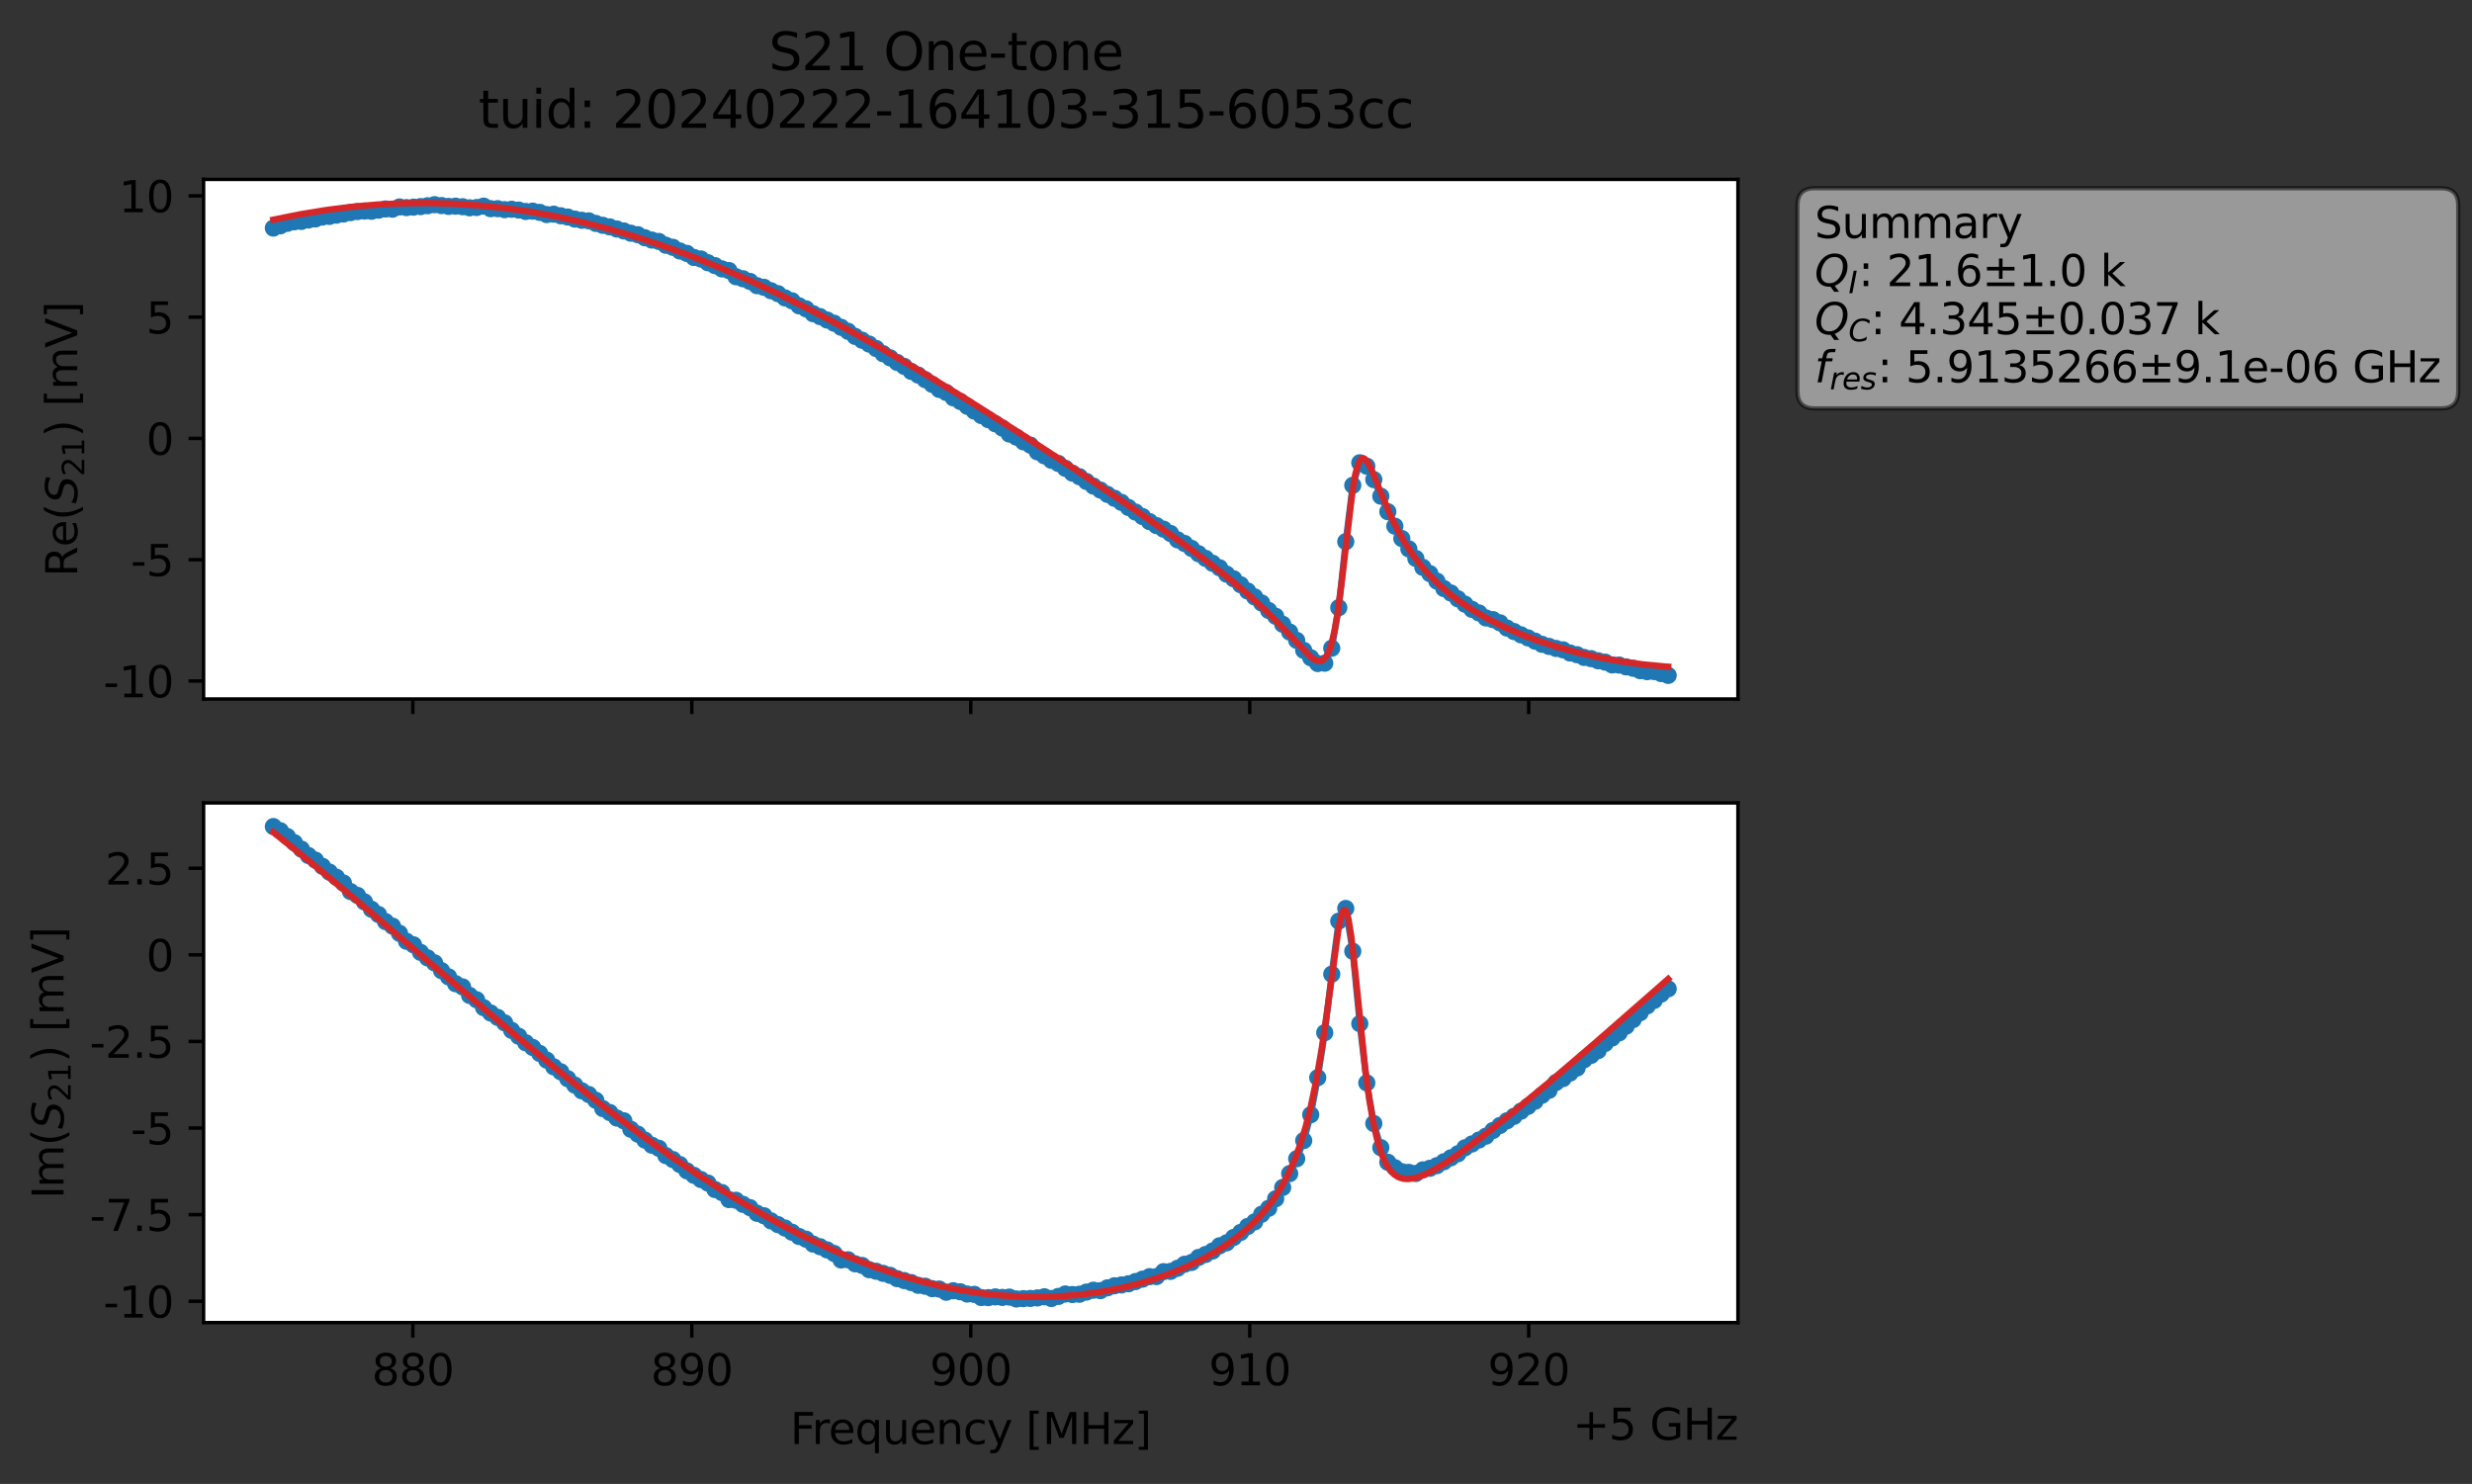 <?xml version="1.0" encoding="utf-8" standalone="no"?>
<!DOCTYPE svg PUBLIC "-//W3C//DTD SVG 1.1//EN"
  "http://www.w3.org/Graphics/SVG/1.1/DTD/svg11.dtd">
<svg xmlns:xlink="http://www.w3.org/1999/xlink" width="575.365pt" height="345.428pt" viewBox="0 0 575.365 345.428" xmlns="http://www.w3.org/2000/svg" version="1.1">
 <rect x="0" y="0" width="575.365" height="345.428" fill="#333333" stroke="none"/>
 <defs>
  <style type="text/css">*{stroke-linejoin: round; stroke-linecap: butt}</style>
 </defs>
 <g id="figure_1">
  <g id="patch_1">
   <path d="M 0 345.428 
L 575.365 345.428 
L 575.365 -0 
L 0 -0 
L 0 345.428 
z
" style="fill: none; opacity: 0"/>
  </g>
  <g id="axes_1">
   <g id="patch_2">
    <path d="M 47.389 162.72 
L 404.509 162.72 
L 404.509 41.76 
L 47.389 41.76 
z
" style="fill: #ffffff"/>
   </g>
   <g id="matplotlib.axis_1">
    <g id="xtick_1">
     <g id="line2d_1">
      <defs>
       <path id="m65f6eb1621" d="M 0 0 
L 0 3.5 
" style="stroke: #000000; stroke-width: 0.8"/>
      </defs>
      <g>
       <use xlink:href="#m65f6eb1621" x="96.087" y="162.72" style="stroke: #000000; stroke-width: 0.8"/>
      </g>
     </g>
    </g>
    <g id="xtick_2">
     <g id="line2d_2">
      <g>
       <use xlink:href="#m65f6eb1621" x="161.018" y="162.72" style="stroke: #000000; stroke-width: 0.8"/>
      </g>
     </g>
    </g>
    <g id="xtick_3">
     <g id="line2d_3">
      <g>
       <use xlink:href="#m65f6eb1621" x="225.949" y="162.72" style="stroke: #000000; stroke-width: 0.8"/>
      </g>
     </g>
    </g>
    <g id="xtick_4">
     <g id="line2d_4">
      <g>
       <use xlink:href="#m65f6eb1621" x="290.88" y="162.72" style="stroke: #000000; stroke-width: 0.8"/>
      </g>
     </g>
    </g>
    <g id="xtick_5">
     <g id="line2d_5">
      <g>
       <use xlink:href="#m65f6eb1621" x="355.811" y="162.72" style="stroke: #000000; stroke-width: 0.8"/>
      </g>
     </g>
    </g>
   </g>
   <g id="matplotlib.axis_2">
    <g id="ytick_1">
     <g id="line2d_6">
      <defs>
       <path id="m60f3de0edb" d="M 0 0 
L -3.5 0 
" style="stroke: #000000; stroke-width: 0.8"/>
      </defs>
      <g>
       <use xlink:href="#m60f3de0edb" x="47.389" y="158.519" style="stroke: #000000; stroke-width: 0.8"/>
      </g>
     </g>
     <g id="text_1">
      <!-- -10 -->
      <g transform="translate(24.056 162.318) scale(0.1 -0.1)">
       <defs>
        <path id="DejaVuSans-2d" d="M 313 2009 
L 1997 2009 
L 1997 1497 
L 313 1497 
L 313 2009 
z
" transform="scale(0.016)"/>
        <path id="DejaVuSans-31" d="M 794 531 
L 1825 531 
L 1825 4091 
L 703 3866 
L 703 4441 
L 1819 4666 
L 2450 4666 
L 2450 531 
L 3481 531 
L 3481 0 
L 794 0 
L 794 531 
z
" transform="scale(0.016)"/>
        <path id="DejaVuSans-30" d="M 2034 4250 
Q 1547 4250 1301 3770 
Q 1056 3291 1056 2328 
Q 1056 1369 1301 889 
Q 1547 409 2034 409 
Q 2525 409 2770 889 
Q 3016 1369 3016 2328 
Q 3016 3291 2770 3770 
Q 2525 4250 2034 4250 
z
M 2034 4750 
Q 2819 4750 3233 4129 
Q 3647 3509 3647 2328 
Q 3647 1150 3233 529 
Q 2819 -91 2034 -91 
Q 1250 -91 836 529 
Q 422 1150 422 2328 
Q 422 3509 836 4129 
Q 1250 4750 2034 4750 
z
" transform="scale(0.016)"/>
       </defs>
       <use xlink:href="#DejaVuSans-2d"/>
       <use xlink:href="#DejaVuSans-31" x="36.084"/>
       <use xlink:href="#DejaVuSans-30" x="99.707"/>
      </g>
     </g>
    </g>
    <g id="ytick_2">
     <g id="line2d_7">
      <g>
       <use xlink:href="#m60f3de0edb" x="47.389" y="130.287" style="stroke: #000000; stroke-width: 0.8"/>
      </g>
     </g>
     <g id="text_2">
      <!-- -5 -->
      <g transform="translate(30.419 134.086) scale(0.1 -0.1)">
       <defs>
        <path id="DejaVuSans-35" d="M 691 4666 
L 3169 4666 
L 3169 4134 
L 1269 4134 
L 1269 2991 
Q 1406 3038 1543 3061 
Q 1681 3084 1819 3084 
Q 2600 3084 3056 2656 
Q 3513 2228 3513 1497 
Q 3513 744 3044 326 
Q 2575 -91 1722 -91 
Q 1428 -91 1123 -41 
Q 819 9 494 109 
L 494 744 
Q 775 591 1075 516 
Q 1375 441 1709 441 
Q 2250 441 2565 725 
Q 2881 1009 2881 1497 
Q 2881 1984 2565 2268 
Q 2250 2553 1709 2553 
Q 1456 2553 1204 2497 
Q 953 2441 691 2322 
L 691 4666 
z
" transform="scale(0.016)"/>
       </defs>
       <use xlink:href="#DejaVuSans-2d"/>
       <use xlink:href="#DejaVuSans-35" x="36.084"/>
      </g>
     </g>
    </g>
    <g id="ytick_3">
     <g id="line2d_8">
      <g>
       <use xlink:href="#m60f3de0edb" x="47.389" y="102.055" style="stroke: #000000; stroke-width: 0.8"/>
      </g>
     </g>
     <g id="text_3">
      <!-- 0 -->
      <g transform="translate(34.027 105.854) scale(0.1 -0.1)">
       <use xlink:href="#DejaVuSans-30"/>
      </g>
     </g>
    </g>
    <g id="ytick_4">
     <g id="line2d_9">
      <g>
       <use xlink:href="#m60f3de0edb" x="47.389" y="73.824" style="stroke: #000000; stroke-width: 0.8"/>
      </g>
     </g>
     <g id="text_4">
      <!-- 5 -->
      <g transform="translate(34.027 77.623) scale(0.1 -0.1)">
       <use xlink:href="#DejaVuSans-35"/>
      </g>
     </g>
    </g>
    <g id="ytick_5">
     <g id="line2d_10">
      <g>
       <use xlink:href="#m60f3de0edb" x="47.389" y="45.592" style="stroke: #000000; stroke-width: 0.8"/>
      </g>
     </g>
     <g id="text_5">
      <!-- 10 -->
      <g transform="translate(27.664 49.391) scale(0.1 -0.1)">
       <use xlink:href="#DejaVuSans-31"/>
       <use xlink:href="#DejaVuSans-30" x="63.623"/>
      </g>
     </g>
    </g>
    <g id="text_6">
     <!-- Re$(S_{21})$ [mV] -->
     <g transform="translate(17.977 134.24) rotate(-90) scale(0.1 -0.1)">
      <defs>
       <path id="DejaVuSans-52" d="M 2841 2188 
Q 3044 2119 3236 1894 
Q 3428 1669 3622 1275 
L 4263 0 
L 3584 0 
L 2988 1197 
Q 2756 1666 2539 1819 
Q 2322 1972 1947 1972 
L 1259 1972 
L 1259 0 
L 628 0 
L 628 4666 
L 2053 4666 
Q 2853 4666 3247 4331 
Q 3641 3997 3641 3322 
Q 3641 2881 3436 2590 
Q 3231 2300 2841 2188 
z
M 1259 4147 
L 1259 2491 
L 2053 2491 
Q 2509 2491 2742 2702 
Q 2975 2913 2975 3322 
Q 2975 3731 2742 3939 
Q 2509 4147 2053 4147 
L 1259 4147 
z
" transform="scale(0.016)"/>
       <path id="DejaVuSans-65" d="M 3597 1894 
L 3597 1613 
L 953 1613 
Q 991 1019 1311 708 
Q 1631 397 2203 397 
Q 2534 397 2845 478 
Q 3156 559 3463 722 
L 3463 178 
Q 3153 47 2828 -22 
Q 2503 -91 2169 -91 
Q 1331 -91 842 396 
Q 353 884 353 1716 
Q 353 2575 817 3079 
Q 1281 3584 2069 3584 
Q 2775 3584 3186 3129 
Q 3597 2675 3597 1894 
z
M 3022 2063 
Q 3016 2534 2758 2815 
Q 2500 3097 2075 3097 
Q 1594 3097 1305 2825 
Q 1016 2553 972 2059 
L 3022 2063 
z
" transform="scale(0.016)"/>
       <path id="DejaVuSans-28" d="M 1984 4856 
Q 1566 4138 1362 3434 
Q 1159 2731 1159 2009 
Q 1159 1288 1364 580 
Q 1569 -128 1984 -844 
L 1484 -844 
Q 1016 -109 783 600 
Q 550 1309 550 2009 
Q 550 2706 781 3412 
Q 1013 4119 1484 4856 
L 1984 4856 
z
" transform="scale(0.016)"/>
       <path id="DejaVuSans-Oblique-53" d="M 3859 4513 
L 3738 3897 
Q 3422 4066 3111 4152 
Q 2800 4238 2509 4238 
Q 1944 4238 1609 3991 
Q 1275 3744 1275 3334 
Q 1275 3109 1398 2989 
Q 1522 2869 2034 2731 
L 2413 2638 
Q 3053 2472 3303 2217 
Q 3553 1963 3553 1503 
Q 3553 797 2998 353 
Q 2444 -91 1538 -91 
Q 1166 -91 791 -17 
Q 416 56 38 206 
L 166 856 
Q 513 641 861 531 
Q 1209 422 1556 422 
Q 2147 422 2503 684 
Q 2859 947 2859 1369 
Q 2859 1650 2717 1795 
Q 2575 1941 2106 2059 
L 1728 2156 
Q 1081 2325 845 2545 
Q 609 2766 609 3163 
Q 609 3859 1145 4304 
Q 1681 4750 2541 4750 
Q 2875 4750 3203 4690 
Q 3531 4631 3859 4513 
z
" transform="scale(0.016)"/>
       <path id="DejaVuSans-32" d="M 1228 531 
L 3431 531 
L 3431 0 
L 469 0 
L 469 531 
Q 828 903 1448 1529 
Q 2069 2156 2228 2338 
Q 2531 2678 2651 2914 
Q 2772 3150 2772 3378 
Q 2772 3750 2511 3984 
Q 2250 4219 1831 4219 
Q 1534 4219 1204 4116 
Q 875 4013 500 3803 
L 500 4441 
Q 881 4594 1212 4672 
Q 1544 4750 1819 4750 
Q 2544 4750 2975 4387 
Q 3406 4025 3406 3419 
Q 3406 3131 3298 2873 
Q 3191 2616 2906 2266 
Q 2828 2175 2409 1742 
Q 1991 1309 1228 531 
z
" transform="scale(0.016)"/>
       <path id="DejaVuSans-29" d="M 513 4856 
L 1013 4856 
Q 1481 4119 1714 3412 
Q 1947 2706 1947 2009 
Q 1947 1309 1714 600 
Q 1481 -109 1013 -844 
L 513 -844 
Q 928 -128 1133 580 
Q 1338 1288 1338 2009 
Q 1338 2731 1133 3434 
Q 928 4138 513 4856 
z
" transform="scale(0.016)"/>
       <path id="DejaVuSans-20" transform="scale(0.016)"/>
       <path id="DejaVuSans-5b" d="M 550 4863 
L 1875 4863 
L 1875 4416 
L 1125 4416 
L 1125 -397 
L 1875 -397 
L 1875 -844 
L 550 -844 
L 550 4863 
z
" transform="scale(0.016)"/>
       <path id="DejaVuSans-6d" d="M 3328 2828 
Q 3544 3216 3844 3400 
Q 4144 3584 4550 3584 
Q 5097 3584 5394 3201 
Q 5691 2819 5691 2113 
L 5691 0 
L 5113 0 
L 5113 2094 
Q 5113 2597 4934 2840 
Q 4756 3084 4391 3084 
Q 3944 3084 3684 2787 
Q 3425 2491 3425 1978 
L 3425 0 
L 2847 0 
L 2847 2094 
Q 2847 2600 2669 2842 
Q 2491 3084 2119 3084 
Q 1678 3084 1418 2786 
Q 1159 2488 1159 1978 
L 1159 0 
L 581 0 
L 581 3500 
L 1159 3500 
L 1159 2956 
Q 1356 3278 1631 3431 
Q 1906 3584 2284 3584 
Q 2666 3584 2933 3390 
Q 3200 3197 3328 2828 
z
" transform="scale(0.016)"/>
       <path id="DejaVuSans-56" d="M 1831 0 
L 50 4666 
L 709 4666 
L 2188 738 
L 3669 4666 
L 4325 4666 
L 2547 0 
L 1831 0 
z
" transform="scale(0.016)"/>
       <path id="DejaVuSans-5d" d="M 1947 4863 
L 1947 -844 
L 622 -844 
L 622 -397 
L 1369 -397 
L 1369 4416 
L 622 4416 
L 622 4863 
L 1947 4863 
z
" transform="scale(0.016)"/>
      </defs>
      <use xlink:href="#DejaVuSans-52" transform="translate(0 0.016)"/>
      <use xlink:href="#DejaVuSans-65" transform="translate(69.482 0.016)"/>
      <use xlink:href="#DejaVuSans-28" transform="translate(131.006 0.016)"/>
      <use xlink:href="#DejaVuSans-Oblique-53" transform="translate(170.02 0.016)"/>
      <use xlink:href="#DejaVuSans-32" transform="translate(233.496 -16.391) scale(0.7)"/>
      <use xlink:href="#DejaVuSans-31" transform="translate(278.032 -16.391) scale(0.7)"/>
      <use xlink:href="#DejaVuSans-29" transform="translate(325.303 0.016)"/>
      <use xlink:href="#DejaVuSans-20" transform="translate(364.316 0.016)"/>
      <use xlink:href="#DejaVuSans-5b" transform="translate(396.104 0.016)"/>
      <use xlink:href="#DejaVuSans-6d" transform="translate(435.117 0.016)"/>
      <use xlink:href="#DejaVuSans-56" transform="translate(532.529 0.016)"/>
      <use xlink:href="#DejaVuSans-5d" transform="translate(600.938 0.016)"/>
     </g>
    </g>
   </g>
   <g id="line2d_11">
    <path d="M 63.622 53.084 
L 68.516 51.624 
L 70.148 51.545 
L 75.042 50.518 
L 76.673 50.375 
L 83.199 49.247 
L 84.83 49.13 
L 86.462 49.179 
L 89.725 48.642 
L 91.356 48.693 
L 92.988 48.175 
L 94.619 48.324 
L 97.882 48.095 
L 101.145 47.65 
L 104.408 48.046 
L 106.039 47.995 
L 107.67 48.123 
L 109.302 48.372 
L 110.933 48.308 
L 112.565 47.982 
L 114.196 48.578 
L 115.828 48.575 
L 117.459 48.802 
L 119.09 48.711 
L 120.722 48.892 
L 122.353 49.227 
L 123.985 49.153 
L 125.616 49.439 
L 127.248 49.942 
L 128.879 49.857 
L 135.405 51.282 
L 137.036 51.415 
L 138.668 52.005 
L 148.456 54.636 
L 150.088 55.344 
L 151.719 55.882 
L 153.35 56.207 
L 154.982 57.091 
L 156.613 57.567 
L 158.245 58.425 
L 159.876 58.985 
L 161.508 59.93 
L 163.139 60.286 
L 164.77 61.158 
L 168.033 62.597 
L 169.665 62.976 
L 171.296 64.415 
L 172.928 64.888 
L 174.559 65.513 
L 176.19 66.5 
L 177.822 66.888 
L 184.348 70.029 
L 185.979 71.19 
L 187.61 71.893 
L 189.242 73.02 
L 192.505 74.492 
L 194.136 75.239 
L 197.399 77.124 
L 199.03 78.302 
L 203.925 81.119 
L 205.556 82.338 
L 210.45 85.276 
L 212.082 86.446 
L 213.713 87.309 
L 216.976 89.471 
L 218.608 90.652 
L 220.239 91.357 
L 221.87 92.599 
L 223.502 93.444 
L 228.396 96.732 
L 233.29 99.635 
L 234.922 101.038 
L 236.553 101.75 
L 238.185 102.84 
L 239.816 103.613 
L 241.448 105.176 
L 247.973 109.021 
L 249.605 110.137 
L 251.236 110.968 
L 254.499 113.154 
L 261.025 116.947 
L 264.288 119.199 
L 265.919 120.236 
L 267.551 121.419 
L 272.445 124.187 
L 274.076 125.658 
L 275.708 126.506 
L 283.865 132.17 
L 285.496 133.653 
L 287.128 134.733 
L 293.653 140.367 
L 295.285 142.109 
L 296.916 143.464 
L 301.811 149.064 
L 303.442 151.384 
L 305.073 153.114 
L 306.705 154.456 
L 308.336 154.379 
L 309.968 150.889 
L 311.599 141.46 
L 313.231 126.088 
L 314.862 112.968 
L 316.493 107.721 
L 318.125 108.525 
L 319.756 111.646 
L 323.019 119.113 
L 324.651 122.477 
L 326.282 125.364 
L 329.545 130.003 
L 331.176 132.073 
L 332.808 133.528 
L 336.071 137 
L 337.702 138.039 
L 340.965 140.635 
L 342.596 141.845 
L 344.228 142.68 
L 345.859 143.846 
L 347.491 144.241 
L 349.122 144.987 
L 350.753 146.203 
L 354.016 147.778 
L 358.911 149.984 
L 362.173 150.941 
L 363.805 151.273 
L 365.436 152.01 
L 367.068 152.405 
L 368.699 153.036 
L 370.331 153.322 
L 371.962 153.814 
L 373.593 154.13 
L 375.225 154.779 
L 376.856 154.815 
L 381.751 156.122 
L 383.382 156.355 
L 385.013 156.327 
L 388.276 157.222 
L 388.276 157.222 
" clip-path="url(#p913f1c1594)" style="fill: none; stroke: #1f77b4; stroke-width: 1.5; stroke-linecap: square"/>
    <defs>
     <path id="ma6aeacf828" d="M 0 1.5 
C 0.398 1.5 0.779 1.342 1.061 1.061 
C 1.342 0.779 1.5 0.398 1.5 0 
C 1.5 -0.398 1.342 -0.779 1.061 -1.061 
C 0.779 -1.342 0.398 -1.5 0 -1.5 
C -0.398 -1.5 -0.779 -1.342 -1.061 -1.061 
C -1.342 -0.779 -1.5 -0.398 -1.5 0 
C -1.5 0.398 -1.342 0.779 -1.061 1.061 
C -0.779 1.342 -0.398 1.5 0 1.5 
z
" style="stroke: #1f77b4"/>
    </defs>
    <g clip-path="url(#p913f1c1594)">
     <use xlink:href="#ma6aeacf828" x="63.622" y="53.084" style="fill: #1f77b4; stroke: #1f77b4"/>
     <use xlink:href="#ma6aeacf828" x="65.253" y="52.562" style="fill: #1f77b4; stroke: #1f77b4"/>
     <use xlink:href="#ma6aeacf828" x="66.885" y="51.982" style="fill: #1f77b4; stroke: #1f77b4"/>
     <use xlink:href="#ma6aeacf828" x="68.516" y="51.624" style="fill: #1f77b4; stroke: #1f77b4"/>
     <use xlink:href="#ma6aeacf828" x="70.148" y="51.545" style="fill: #1f77b4; stroke: #1f77b4"/>
     <use xlink:href="#ma6aeacf828" x="71.779" y="51.211" style="fill: #1f77b4; stroke: #1f77b4"/>
     <use xlink:href="#ma6aeacf828" x="73.41" y="50.964" style="fill: #1f77b4; stroke: #1f77b4"/>
     <use xlink:href="#ma6aeacf828" x="75.042" y="50.518" style="fill: #1f77b4; stroke: #1f77b4"/>
     <use xlink:href="#ma6aeacf828" x="76.673" y="50.375" style="fill: #1f77b4; stroke: #1f77b4"/>
     <use xlink:href="#ma6aeacf828" x="78.305" y="50.085" style="fill: #1f77b4; stroke: #1f77b4"/>
     <use xlink:href="#ma6aeacf828" x="79.936" y="49.814" style="fill: #1f77b4; stroke: #1f77b4"/>
     <use xlink:href="#ma6aeacf828" x="81.568" y="49.491" style="fill: #1f77b4; stroke: #1f77b4"/>
     <use xlink:href="#ma6aeacf828" x="83.199" y="49.247" style="fill: #1f77b4; stroke: #1f77b4"/>
     <use xlink:href="#ma6aeacf828" x="84.83" y="49.13" style="fill: #1f77b4; stroke: #1f77b4"/>
     <use xlink:href="#ma6aeacf828" x="86.462" y="49.179" style="fill: #1f77b4; stroke: #1f77b4"/>
     <use xlink:href="#ma6aeacf828" x="88.093" y="48.931" style="fill: #1f77b4; stroke: #1f77b4"/>
     <use xlink:href="#ma6aeacf828" x="89.725" y="48.642" style="fill: #1f77b4; stroke: #1f77b4"/>
     <use xlink:href="#ma6aeacf828" x="91.356" y="48.693" style="fill: #1f77b4; stroke: #1f77b4"/>
     <use xlink:href="#ma6aeacf828" x="92.988" y="48.175" style="fill: #1f77b4; stroke: #1f77b4"/>
     <use xlink:href="#ma6aeacf828" x="94.619" y="48.324" style="fill: #1f77b4; stroke: #1f77b4"/>
     <use xlink:href="#ma6aeacf828" x="96.25" y="48.219" style="fill: #1f77b4; stroke: #1f77b4"/>
     <use xlink:href="#ma6aeacf828" x="97.882" y="48.095" style="fill: #1f77b4; stroke: #1f77b4"/>
     <use xlink:href="#ma6aeacf828" x="99.513" y="47.894" style="fill: #1f77b4; stroke: #1f77b4"/>
     <use xlink:href="#ma6aeacf828" x="101.145" y="47.65" style="fill: #1f77b4; stroke: #1f77b4"/>
     <use xlink:href="#ma6aeacf828" x="102.776" y="47.854" style="fill: #1f77b4; stroke: #1f77b4"/>
     <use xlink:href="#ma6aeacf828" x="104.408" y="48.046" style="fill: #1f77b4; stroke: #1f77b4"/>
     <use xlink:href="#ma6aeacf828" x="106.039" y="47.995" style="fill: #1f77b4; stroke: #1f77b4"/>
     <use xlink:href="#ma6aeacf828" x="107.67" y="48.123" style="fill: #1f77b4; stroke: #1f77b4"/>
     <use xlink:href="#ma6aeacf828" x="109.302" y="48.372" style="fill: #1f77b4; stroke: #1f77b4"/>
     <use xlink:href="#ma6aeacf828" x="110.933" y="48.308" style="fill: #1f77b4; stroke: #1f77b4"/>
     <use xlink:href="#ma6aeacf828" x="112.565" y="47.982" style="fill: #1f77b4; stroke: #1f77b4"/>
     <use xlink:href="#ma6aeacf828" x="114.196" y="48.578" style="fill: #1f77b4; stroke: #1f77b4"/>
     <use xlink:href="#ma6aeacf828" x="115.828" y="48.575" style="fill: #1f77b4; stroke: #1f77b4"/>
     <use xlink:href="#ma6aeacf828" x="117.459" y="48.802" style="fill: #1f77b4; stroke: #1f77b4"/>
     <use xlink:href="#ma6aeacf828" x="119.09" y="48.711" style="fill: #1f77b4; stroke: #1f77b4"/>
     <use xlink:href="#ma6aeacf828" x="120.722" y="48.892" style="fill: #1f77b4; stroke: #1f77b4"/>
     <use xlink:href="#ma6aeacf828" x="122.353" y="49.227" style="fill: #1f77b4; stroke: #1f77b4"/>
     <use xlink:href="#ma6aeacf828" x="123.985" y="49.153" style="fill: #1f77b4; stroke: #1f77b4"/>
     <use xlink:href="#ma6aeacf828" x="125.616" y="49.439" style="fill: #1f77b4; stroke: #1f77b4"/>
     <use xlink:href="#ma6aeacf828" x="127.248" y="49.942" style="fill: #1f77b4; stroke: #1f77b4"/>
     <use xlink:href="#ma6aeacf828" x="128.879" y="49.857" style="fill: #1f77b4; stroke: #1f77b4"/>
     <use xlink:href="#ma6aeacf828" x="130.51" y="50.228" style="fill: #1f77b4; stroke: #1f77b4"/>
     <use xlink:href="#ma6aeacf828" x="132.142" y="50.52" style="fill: #1f77b4; stroke: #1f77b4"/>
     <use xlink:href="#ma6aeacf828" x="133.773" y="50.999" style="fill: #1f77b4; stroke: #1f77b4"/>
     <use xlink:href="#ma6aeacf828" x="135.405" y="51.282" style="fill: #1f77b4; stroke: #1f77b4"/>
     <use xlink:href="#ma6aeacf828" x="137.036" y="51.415" style="fill: #1f77b4; stroke: #1f77b4"/>
     <use xlink:href="#ma6aeacf828" x="138.668" y="52.005" style="fill: #1f77b4; stroke: #1f77b4"/>
     <use xlink:href="#ma6aeacf828" x="140.299" y="52.451" style="fill: #1f77b4; stroke: #1f77b4"/>
     <use xlink:href="#ma6aeacf828" x="141.93" y="52.819" style="fill: #1f77b4; stroke: #1f77b4"/>
     <use xlink:href="#ma6aeacf828" x="143.562" y="53.309" style="fill: #1f77b4; stroke: #1f77b4"/>
     <use xlink:href="#ma6aeacf828" x="145.193" y="53.761" style="fill: #1f77b4; stroke: #1f77b4"/>
     <use xlink:href="#ma6aeacf828" x="146.825" y="54.286" style="fill: #1f77b4; stroke: #1f77b4"/>
     <use xlink:href="#ma6aeacf828" x="148.456" y="54.636" style="fill: #1f77b4; stroke: #1f77b4"/>
     <use xlink:href="#ma6aeacf828" x="150.088" y="55.344" style="fill: #1f77b4; stroke: #1f77b4"/>
     <use xlink:href="#ma6aeacf828" x="151.719" y="55.882" style="fill: #1f77b4; stroke: #1f77b4"/>
     <use xlink:href="#ma6aeacf828" x="153.35" y="56.207" style="fill: #1f77b4; stroke: #1f77b4"/>
     <use xlink:href="#ma6aeacf828" x="154.982" y="57.091" style="fill: #1f77b4; stroke: #1f77b4"/>
     <use xlink:href="#ma6aeacf828" x="156.613" y="57.567" style="fill: #1f77b4; stroke: #1f77b4"/>
     <use xlink:href="#ma6aeacf828" x="158.245" y="58.425" style="fill: #1f77b4; stroke: #1f77b4"/>
     <use xlink:href="#ma6aeacf828" x="159.876" y="58.985" style="fill: #1f77b4; stroke: #1f77b4"/>
     <use xlink:href="#ma6aeacf828" x="161.508" y="59.93" style="fill: #1f77b4; stroke: #1f77b4"/>
     <use xlink:href="#ma6aeacf828" x="163.139" y="60.286" style="fill: #1f77b4; stroke: #1f77b4"/>
     <use xlink:href="#ma6aeacf828" x="164.77" y="61.158" style="fill: #1f77b4; stroke: #1f77b4"/>
     <use xlink:href="#ma6aeacf828" x="166.402" y="61.832" style="fill: #1f77b4; stroke: #1f77b4"/>
     <use xlink:href="#ma6aeacf828" x="168.033" y="62.597" style="fill: #1f77b4; stroke: #1f77b4"/>
     <use xlink:href="#ma6aeacf828" x="169.665" y="62.976" style="fill: #1f77b4; stroke: #1f77b4"/>
     <use xlink:href="#ma6aeacf828" x="171.296" y="64.415" style="fill: #1f77b4; stroke: #1f77b4"/>
     <use xlink:href="#ma6aeacf828" x="172.928" y="64.888" style="fill: #1f77b4; stroke: #1f77b4"/>
     <use xlink:href="#ma6aeacf828" x="174.559" y="65.513" style="fill: #1f77b4; stroke: #1f77b4"/>
     <use xlink:href="#ma6aeacf828" x="176.19" y="66.5" style="fill: #1f77b4; stroke: #1f77b4"/>
     <use xlink:href="#ma6aeacf828" x="177.822" y="66.888" style="fill: #1f77b4; stroke: #1f77b4"/>
     <use xlink:href="#ma6aeacf828" x="179.453" y="67.68" style="fill: #1f77b4; stroke: #1f77b4"/>
     <use xlink:href="#ma6aeacf828" x="181.085" y="68.356" style="fill: #1f77b4; stroke: #1f77b4"/>
     <use xlink:href="#ma6aeacf828" x="182.716" y="69.348" style="fill: #1f77b4; stroke: #1f77b4"/>
     <use xlink:href="#ma6aeacf828" x="184.348" y="70.029" style="fill: #1f77b4; stroke: #1f77b4"/>
     <use xlink:href="#ma6aeacf828" x="185.979" y="71.19" style="fill: #1f77b4; stroke: #1f77b4"/>
     <use xlink:href="#ma6aeacf828" x="187.61" y="71.893" style="fill: #1f77b4; stroke: #1f77b4"/>
     <use xlink:href="#ma6aeacf828" x="189.242" y="73.02" style="fill: #1f77b4; stroke: #1f77b4"/>
     <use xlink:href="#ma6aeacf828" x="190.873" y="73.703" style="fill: #1f77b4; stroke: #1f77b4"/>
     <use xlink:href="#ma6aeacf828" x="192.505" y="74.492" style="fill: #1f77b4; stroke: #1f77b4"/>
     <use xlink:href="#ma6aeacf828" x="194.136" y="75.239" style="fill: #1f77b4; stroke: #1f77b4"/>
     <use xlink:href="#ma6aeacf828" x="195.768" y="76.188" style="fill: #1f77b4; stroke: #1f77b4"/>
     <use xlink:href="#ma6aeacf828" x="197.399" y="77.124" style="fill: #1f77b4; stroke: #1f77b4"/>
     <use xlink:href="#ma6aeacf828" x="199.03" y="78.302" style="fill: #1f77b4; stroke: #1f77b4"/>
     <use xlink:href="#ma6aeacf828" x="200.662" y="79.202" style="fill: #1f77b4; stroke: #1f77b4"/>
     <use xlink:href="#ma6aeacf828" x="202.293" y="80.089" style="fill: #1f77b4; stroke: #1f77b4"/>
     <use xlink:href="#ma6aeacf828" x="203.925" y="81.119" style="fill: #1f77b4; stroke: #1f77b4"/>
     <use xlink:href="#ma6aeacf828" x="205.556" y="82.338" style="fill: #1f77b4; stroke: #1f77b4"/>
     <use xlink:href="#ma6aeacf828" x="207.188" y="83.299" style="fill: #1f77b4; stroke: #1f77b4"/>
     <use xlink:href="#ma6aeacf828" x="208.819" y="84.368" style="fill: #1f77b4; stroke: #1f77b4"/>
     <use xlink:href="#ma6aeacf828" x="210.45" y="85.276" style="fill: #1f77b4; stroke: #1f77b4"/>
     <use xlink:href="#ma6aeacf828" x="212.082" y="86.446" style="fill: #1f77b4; stroke: #1f77b4"/>
     <use xlink:href="#ma6aeacf828" x="213.713" y="87.309" style="fill: #1f77b4; stroke: #1f77b4"/>
     <use xlink:href="#ma6aeacf828" x="215.345" y="88.379" style="fill: #1f77b4; stroke: #1f77b4"/>
     <use xlink:href="#ma6aeacf828" x="216.976" y="89.471" style="fill: #1f77b4; stroke: #1f77b4"/>
     <use xlink:href="#ma6aeacf828" x="218.608" y="90.652" style="fill: #1f77b4; stroke: #1f77b4"/>
     <use xlink:href="#ma6aeacf828" x="220.239" y="91.357" style="fill: #1f77b4; stroke: #1f77b4"/>
     <use xlink:href="#ma6aeacf828" x="221.87" y="92.599" style="fill: #1f77b4; stroke: #1f77b4"/>
     <use xlink:href="#ma6aeacf828" x="223.502" y="93.444" style="fill: #1f77b4; stroke: #1f77b4"/>
     <use xlink:href="#ma6aeacf828" x="225.133" y="94.568" style="fill: #1f77b4; stroke: #1f77b4"/>
     <use xlink:href="#ma6aeacf828" x="226.765" y="95.69" style="fill: #1f77b4; stroke: #1f77b4"/>
     <use xlink:href="#ma6aeacf828" x="228.396" y="96.732" style="fill: #1f77b4; stroke: #1f77b4"/>
     <use xlink:href="#ma6aeacf828" x="230.028" y="97.679" style="fill: #1f77b4; stroke: #1f77b4"/>
     <use xlink:href="#ma6aeacf828" x="231.659" y="98.644" style="fill: #1f77b4; stroke: #1f77b4"/>
     <use xlink:href="#ma6aeacf828" x="233.29" y="99.635" style="fill: #1f77b4; stroke: #1f77b4"/>
     <use xlink:href="#ma6aeacf828" x="234.922" y="101.038" style="fill: #1f77b4; stroke: #1f77b4"/>
     <use xlink:href="#ma6aeacf828" x="236.553" y="101.75" style="fill: #1f77b4; stroke: #1f77b4"/>
     <use xlink:href="#ma6aeacf828" x="238.185" y="102.84" style="fill: #1f77b4; stroke: #1f77b4"/>
     <use xlink:href="#ma6aeacf828" x="239.816" y="103.613" style="fill: #1f77b4; stroke: #1f77b4"/>
     <use xlink:href="#ma6aeacf828" x="241.448" y="105.176" style="fill: #1f77b4; stroke: #1f77b4"/>
     <use xlink:href="#ma6aeacf828" x="243.079" y="106.108" style="fill: #1f77b4; stroke: #1f77b4"/>
     <use xlink:href="#ma6aeacf828" x="244.711" y="107.151" style="fill: #1f77b4; stroke: #1f77b4"/>
     <use xlink:href="#ma6aeacf828" x="246.342" y="107.882" style="fill: #1f77b4; stroke: #1f77b4"/>
     <use xlink:href="#ma6aeacf828" x="247.973" y="109.021" style="fill: #1f77b4; stroke: #1f77b4"/>
     <use xlink:href="#ma6aeacf828" x="249.605" y="110.137" style="fill: #1f77b4; stroke: #1f77b4"/>
     <use xlink:href="#ma6aeacf828" x="251.236" y="110.968" style="fill: #1f77b4; stroke: #1f77b4"/>
     <use xlink:href="#ma6aeacf828" x="252.868" y="112.072" style="fill: #1f77b4; stroke: #1f77b4"/>
     <use xlink:href="#ma6aeacf828" x="254.499" y="113.154" style="fill: #1f77b4; stroke: #1f77b4"/>
     <use xlink:href="#ma6aeacf828" x="256.131" y="114.08" style="fill: #1f77b4; stroke: #1f77b4"/>
     <use xlink:href="#ma6aeacf828" x="257.762" y="115.085" style="fill: #1f77b4; stroke: #1f77b4"/>
     <use xlink:href="#ma6aeacf828" x="259.393" y="115.99" style="fill: #1f77b4; stroke: #1f77b4"/>
     <use xlink:href="#ma6aeacf828" x="261.025" y="116.947" style="fill: #1f77b4; stroke: #1f77b4"/>
     <use xlink:href="#ma6aeacf828" x="262.656" y="118.128" style="fill: #1f77b4; stroke: #1f77b4"/>
     <use xlink:href="#ma6aeacf828" x="264.288" y="119.199" style="fill: #1f77b4; stroke: #1f77b4"/>
     <use xlink:href="#ma6aeacf828" x="265.919" y="120.236" style="fill: #1f77b4; stroke: #1f77b4"/>
     <use xlink:href="#ma6aeacf828" x="267.551" y="121.419" style="fill: #1f77b4; stroke: #1f77b4"/>
     <use xlink:href="#ma6aeacf828" x="269.182" y="122.353" style="fill: #1f77b4; stroke: #1f77b4"/>
     <use xlink:href="#ma6aeacf828" x="270.813" y="123.176" style="fill: #1f77b4; stroke: #1f77b4"/>
     <use xlink:href="#ma6aeacf828" x="272.445" y="124.187" style="fill: #1f77b4; stroke: #1f77b4"/>
     <use xlink:href="#ma6aeacf828" x="274.076" y="125.658" style="fill: #1f77b4; stroke: #1f77b4"/>
     <use xlink:href="#ma6aeacf828" x="275.708" y="126.506" style="fill: #1f77b4; stroke: #1f77b4"/>
     <use xlink:href="#ma6aeacf828" x="277.339" y="127.664" style="fill: #1f77b4; stroke: #1f77b4"/>
     <use xlink:href="#ma6aeacf828" x="278.971" y="128.898" style="fill: #1f77b4; stroke: #1f77b4"/>
     <use xlink:href="#ma6aeacf828" x="280.602" y="129.979" style="fill: #1f77b4; stroke: #1f77b4"/>
     <use xlink:href="#ma6aeacf828" x="282.233" y="131.119" style="fill: #1f77b4; stroke: #1f77b4"/>
     <use xlink:href="#ma6aeacf828" x="283.865" y="132.17" style="fill: #1f77b4; stroke: #1f77b4"/>
     <use xlink:href="#ma6aeacf828" x="285.496" y="133.653" style="fill: #1f77b4; stroke: #1f77b4"/>
     <use xlink:href="#ma6aeacf828" x="287.128" y="134.733" style="fill: #1f77b4; stroke: #1f77b4"/>
     <use xlink:href="#ma6aeacf828" x="288.759" y="136.118" style="fill: #1f77b4; stroke: #1f77b4"/>
     <use xlink:href="#ma6aeacf828" x="290.391" y="137.584" style="fill: #1f77b4; stroke: #1f77b4"/>
     <use xlink:href="#ma6aeacf828" x="292.022" y="138.953" style="fill: #1f77b4; stroke: #1f77b4"/>
     <use xlink:href="#ma6aeacf828" x="293.653" y="140.367" style="fill: #1f77b4; stroke: #1f77b4"/>
     <use xlink:href="#ma6aeacf828" x="295.285" y="142.109" style="fill: #1f77b4; stroke: #1f77b4"/>
     <use xlink:href="#ma6aeacf828" x="296.916" y="143.464" style="fill: #1f77b4; stroke: #1f77b4"/>
     <use xlink:href="#ma6aeacf828" x="298.548" y="145.322" style="fill: #1f77b4; stroke: #1f77b4"/>
     <use xlink:href="#ma6aeacf828" x="300.179" y="147.128" style="fill: #1f77b4; stroke: #1f77b4"/>
     <use xlink:href="#ma6aeacf828" x="301.811" y="149.064" style="fill: #1f77b4; stroke: #1f77b4"/>
     <use xlink:href="#ma6aeacf828" x="303.442" y="151.384" style="fill: #1f77b4; stroke: #1f77b4"/>
     <use xlink:href="#ma6aeacf828" x="305.073" y="153.114" style="fill: #1f77b4; stroke: #1f77b4"/>
     <use xlink:href="#ma6aeacf828" x="306.705" y="154.456" style="fill: #1f77b4; stroke: #1f77b4"/>
     <use xlink:href="#ma6aeacf828" x="308.336" y="154.379" style="fill: #1f77b4; stroke: #1f77b4"/>
     <use xlink:href="#ma6aeacf828" x="309.968" y="150.889" style="fill: #1f77b4; stroke: #1f77b4"/>
     <use xlink:href="#ma6aeacf828" x="311.599" y="141.46" style="fill: #1f77b4; stroke: #1f77b4"/>
     <use xlink:href="#ma6aeacf828" x="313.231" y="126.088" style="fill: #1f77b4; stroke: #1f77b4"/>
     <use xlink:href="#ma6aeacf828" x="314.862" y="112.968" style="fill: #1f77b4; stroke: #1f77b4"/>
     <use xlink:href="#ma6aeacf828" x="316.493" y="107.721" style="fill: #1f77b4; stroke: #1f77b4"/>
     <use xlink:href="#ma6aeacf828" x="318.125" y="108.525" style="fill: #1f77b4; stroke: #1f77b4"/>
     <use xlink:href="#ma6aeacf828" x="319.756" y="111.646" style="fill: #1f77b4; stroke: #1f77b4"/>
     <use xlink:href="#ma6aeacf828" x="321.388" y="115.503" style="fill: #1f77b4; stroke: #1f77b4"/>
     <use xlink:href="#ma6aeacf828" x="323.019" y="119.113" style="fill: #1f77b4; stroke: #1f77b4"/>
     <use xlink:href="#ma6aeacf828" x="324.651" y="122.477" style="fill: #1f77b4; stroke: #1f77b4"/>
     <use xlink:href="#ma6aeacf828" x="326.282" y="125.364" style="fill: #1f77b4; stroke: #1f77b4"/>
     <use xlink:href="#ma6aeacf828" x="327.913" y="127.777" style="fill: #1f77b4; stroke: #1f77b4"/>
     <use xlink:href="#ma6aeacf828" x="329.545" y="130.003" style="fill: #1f77b4; stroke: #1f77b4"/>
     <use xlink:href="#ma6aeacf828" x="331.176" y="132.073" style="fill: #1f77b4; stroke: #1f77b4"/>
     <use xlink:href="#ma6aeacf828" x="332.808" y="133.528" style="fill: #1f77b4; stroke: #1f77b4"/>
     <use xlink:href="#ma6aeacf828" x="334.439" y="135.279" style="fill: #1f77b4; stroke: #1f77b4"/>
     <use xlink:href="#ma6aeacf828" x="336.071" y="137" style="fill: #1f77b4; stroke: #1f77b4"/>
     <use xlink:href="#ma6aeacf828" x="337.702" y="138.039" style="fill: #1f77b4; stroke: #1f77b4"/>
     <use xlink:href="#ma6aeacf828" x="339.333" y="139.388" style="fill: #1f77b4; stroke: #1f77b4"/>
     <use xlink:href="#ma6aeacf828" x="340.965" y="140.635" style="fill: #1f77b4; stroke: #1f77b4"/>
     <use xlink:href="#ma6aeacf828" x="342.596" y="141.845" style="fill: #1f77b4; stroke: #1f77b4"/>
     <use xlink:href="#ma6aeacf828" x="344.228" y="142.68" style="fill: #1f77b4; stroke: #1f77b4"/>
     <use xlink:href="#ma6aeacf828" x="345.859" y="143.846" style="fill: #1f77b4; stroke: #1f77b4"/>
     <use xlink:href="#ma6aeacf828" x="347.491" y="144.241" style="fill: #1f77b4; stroke: #1f77b4"/>
     <use xlink:href="#ma6aeacf828" x="349.122" y="144.987" style="fill: #1f77b4; stroke: #1f77b4"/>
     <use xlink:href="#ma6aeacf828" x="350.753" y="146.203" style="fill: #1f77b4; stroke: #1f77b4"/>
     <use xlink:href="#ma6aeacf828" x="352.385" y="147.007" style="fill: #1f77b4; stroke: #1f77b4"/>
     <use xlink:href="#ma6aeacf828" x="354.016" y="147.778" style="fill: #1f77b4; stroke: #1f77b4"/>
     <use xlink:href="#ma6aeacf828" x="355.648" y="148.488" style="fill: #1f77b4; stroke: #1f77b4"/>
     <use xlink:href="#ma6aeacf828" x="357.279" y="149.241" style="fill: #1f77b4; stroke: #1f77b4"/>
     <use xlink:href="#ma6aeacf828" x="358.911" y="149.984" style="fill: #1f77b4; stroke: #1f77b4"/>
     <use xlink:href="#ma6aeacf828" x="360.542" y="150.475" style="fill: #1f77b4; stroke: #1f77b4"/>
     <use xlink:href="#ma6aeacf828" x="362.173" y="150.941" style="fill: #1f77b4; stroke: #1f77b4"/>
     <use xlink:href="#ma6aeacf828" x="363.805" y="151.273" style="fill: #1f77b4; stroke: #1f77b4"/>
     <use xlink:href="#ma6aeacf828" x="365.436" y="152.01" style="fill: #1f77b4; stroke: #1f77b4"/>
     <use xlink:href="#ma6aeacf828" x="367.068" y="152.405" style="fill: #1f77b4; stroke: #1f77b4"/>
     <use xlink:href="#ma6aeacf828" x="368.699" y="153.036" style="fill: #1f77b4; stroke: #1f77b4"/>
     <use xlink:href="#ma6aeacf828" x="370.331" y="153.322" style="fill: #1f77b4; stroke: #1f77b4"/>
     <use xlink:href="#ma6aeacf828" x="371.962" y="153.814" style="fill: #1f77b4; stroke: #1f77b4"/>
     <use xlink:href="#ma6aeacf828" x="373.593" y="154.13" style="fill: #1f77b4; stroke: #1f77b4"/>
     <use xlink:href="#ma6aeacf828" x="375.225" y="154.779" style="fill: #1f77b4; stroke: #1f77b4"/>
     <use xlink:href="#ma6aeacf828" x="376.856" y="154.815" style="fill: #1f77b4; stroke: #1f77b4"/>
     <use xlink:href="#ma6aeacf828" x="378.488" y="155.239" style="fill: #1f77b4; stroke: #1f77b4"/>
     <use xlink:href="#ma6aeacf828" x="380.119" y="155.561" style="fill: #1f77b4; stroke: #1f77b4"/>
     <use xlink:href="#ma6aeacf828" x="381.751" y="156.122" style="fill: #1f77b4; stroke: #1f77b4"/>
     <use xlink:href="#ma6aeacf828" x="383.382" y="156.355" style="fill: #1f77b4; stroke: #1f77b4"/>
     <use xlink:href="#ma6aeacf828" x="385.013" y="156.327" style="fill: #1f77b4; stroke: #1f77b4"/>
     <use xlink:href="#ma6aeacf828" x="386.645" y="156.802" style="fill: #1f77b4; stroke: #1f77b4"/>
     <use xlink:href="#ma6aeacf828" x="388.276" y="157.222" style="fill: #1f77b4; stroke: #1f77b4"/>
    </g>
   </g>
   <g id="line2d_12">
    <path d="M 63.622 51.151 
L 69.796 49.904 
L 75.971 48.891 
L 81.821 48.153 
L 87.67 47.634 
L 93.52 47.336 
L 99.37 47.261 
L 105.219 47.409 
L 111.069 47.781 
L 116.918 48.375 
L 122.768 49.19 
L 128.618 50.222 
L 134.792 51.544 
L 140.967 53.099 
L 147.142 54.882 
L 153.641 56.997 
L 160.141 59.346 
L 166.965 62.054 
L 174.115 65.142 
L 181.264 68.47 
L 188.739 72.188 
L 196.863 76.482 
L 205.638 81.382 
L 215.062 86.91 
L 225.462 93.276 
L 237.161 100.706 
L 250.485 109.439 
L 263.484 118.214 
L 273.559 125.261 
L 280.708 130.509 
L 286.233 134.821 
L 290.782 138.649 
L 294.682 142.228 
L 298.257 145.829 
L 305.082 152.961 
L 306.057 153.613 
L 306.706 153.855 
L 307.356 153.872 
L 308.006 153.579 
L 308.656 152.87 
L 309.306 151.616 
L 309.956 149.671 
L 310.606 146.894 
L 311.256 143.182 
L 312.231 135.889 
L 314.831 113.882 
L 315.481 110.294 
L 316.131 107.982 
L 316.456 107.282 
L 316.781 106.854 
L 317.106 106.668 
L 317.431 106.695 
L 317.756 106.903 
L 318.406 107.743 
L 319.381 109.699 
L 321.331 114.52 
L 323.605 119.916 
L 325.23 123.247 
L 326.855 126.144 
L 328.805 129.129 
L 330.755 131.684 
L 332.705 133.898 
L 334.98 136.145 
L 337.58 138.369 
L 340.179 140.306 
L 343.104 142.22 
L 346.354 144.082 
L 349.929 145.874 
L 353.829 147.578 
L 358.053 149.177 
L 362.603 150.652 
L 367.153 151.9 
L 372.027 153.011 
L 377.227 153.955 
L 382.427 154.668 
L 387.626 155.159 
L 388.276 155.205 
L 388.276 155.205 
" clip-path="url(#p913f1c1594)" style="fill: none; stroke: #d62728; stroke-width: 1.5; stroke-linecap: square"/>
   </g>
   <g id="patch_3">
    <path d="M 47.389 162.72 
L 47.389 41.76 
" style="fill: none; stroke: #000000; stroke-width: 0.8; stroke-linejoin: miter; stroke-linecap: square"/>
   </g>
   <g id="patch_4">
    <path d="M 404.509 162.72 
L 404.509 41.76 
" style="fill: none; stroke: #000000; stroke-width: 0.8; stroke-linejoin: miter; stroke-linecap: square"/>
   </g>
   <g id="patch_5">
    <path d="M 47.389 162.72 
L 404.509 162.72 
" style="fill: none; stroke: #000000; stroke-width: 0.8; stroke-linejoin: miter; stroke-linecap: square"/>
   </g>
   <g id="patch_6">
    <path d="M 47.389 41.76 
L 404.509 41.76 
" style="fill: none; stroke: #000000; stroke-width: 0.8; stroke-linejoin: miter; stroke-linecap: square"/>
   </g>
   <g id="text_7">
    <g id="patch_7">
     <path d="M 422.365 95.08 
L 568.165 95.08 
Q 572.165 95.08 572.165 91.08 
L 572.165 47.808 
Q 572.165 43.808 568.165 43.808 
L 422.365 43.808 
Q 418.365 43.808 418.365 47.808 
L 418.365 91.08 
Q 418.365 95.08 422.365 95.08 
z
" style="fill: #ffffff; opacity: 0.5; stroke: #000000; stroke-linejoin: miter"/>
    </g>
    <!-- Summary -->
    <g transform="translate(422.365 55.406) scale(0.1 -0.1)">
     <defs>
      <path id="DejaVuSans-53" d="M 3425 4513 
L 3425 3897 
Q 3066 4069 2747 4153 
Q 2428 4238 2131 4238 
Q 1616 4238 1336 4038 
Q 1056 3838 1056 3469 
Q 1056 3159 1242 3001 
Q 1428 2844 1947 2747 
L 2328 2669 
Q 3034 2534 3370 2195 
Q 3706 1856 3706 1288 
Q 3706 609 3251 259 
Q 2797 -91 1919 -91 
Q 1588 -91 1214 -16 
Q 841 59 441 206 
L 441 856 
Q 825 641 1194 531 
Q 1563 422 1919 422 
Q 2459 422 2753 634 
Q 3047 847 3047 1241 
Q 3047 1584 2836 1778 
Q 2625 1972 2144 2069 
L 1759 2144 
Q 1053 2284 737 2584 
Q 422 2884 422 3419 
Q 422 4038 858 4394 
Q 1294 4750 2059 4750 
Q 2388 4750 2728 4690 
Q 3069 4631 3425 4513 
z
" transform="scale(0.016)"/>
      <path id="DejaVuSans-75" d="M 544 1381 
L 544 3500 
L 1119 3500 
L 1119 1403 
Q 1119 906 1312 657 
Q 1506 409 1894 409 
Q 2359 409 2629 706 
Q 2900 1003 2900 1516 
L 2900 3500 
L 3475 3500 
L 3475 0 
L 2900 0 
L 2900 538 
Q 2691 219 2414 64 
Q 2138 -91 1772 -91 
Q 1169 -91 856 284 
Q 544 659 544 1381 
z
M 1991 3584 
L 1991 3584 
z
" transform="scale(0.016)"/>
      <path id="DejaVuSans-61" d="M 2194 1759 
Q 1497 1759 1228 1600 
Q 959 1441 959 1056 
Q 959 750 1161 570 
Q 1363 391 1709 391 
Q 2188 391 2477 730 
Q 2766 1069 2766 1631 
L 2766 1759 
L 2194 1759 
z
M 3341 1997 
L 3341 0 
L 2766 0 
L 2766 531 
Q 2569 213 2275 61 
Q 1981 -91 1556 -91 
Q 1019 -91 701 211 
Q 384 513 384 1019 
Q 384 1609 779 1909 
Q 1175 2209 1959 2209 
L 2766 2209 
L 2766 2266 
Q 2766 2663 2505 2880 
Q 2244 3097 1772 3097 
Q 1472 3097 1187 3025 
Q 903 2953 641 2809 
L 641 3341 
Q 956 3463 1253 3523 
Q 1550 3584 1831 3584 
Q 2591 3584 2966 3190 
Q 3341 2797 3341 1997 
z
" transform="scale(0.016)"/>
      <path id="DejaVuSans-72" d="M 2631 2963 
Q 2534 3019 2420 3045 
Q 2306 3072 2169 3072 
Q 1681 3072 1420 2755 
Q 1159 2438 1159 1844 
L 1159 0 
L 581 0 
L 581 3500 
L 1159 3500 
L 1159 2956 
Q 1341 3275 1631 3429 
Q 1922 3584 2338 3584 
Q 2397 3584 2469 3576 
Q 2541 3569 2628 3553 
L 2631 2963 
z
" transform="scale(0.016)"/>
      <path id="DejaVuSans-79" d="M 2059 -325 
Q 1816 -950 1584 -1140 
Q 1353 -1331 966 -1331 
L 506 -1331 
L 506 -850 
L 844 -850 
Q 1081 -850 1212 -737 
Q 1344 -625 1503 -206 
L 1606 56 
L 191 3500 
L 800 3500 
L 1894 763 
L 2988 3500 
L 3597 3500 
L 2059 -325 
z
" transform="scale(0.016)"/>
     </defs>
     <use xlink:href="#DejaVuSans-53"/>
     <use xlink:href="#DejaVuSans-75" x="63.477"/>
     <use xlink:href="#DejaVuSans-6d" x="126.855"/>
     <use xlink:href="#DejaVuSans-6d" x="224.268"/>
     <use xlink:href="#DejaVuSans-61" x="321.68"/>
     <use xlink:href="#DejaVuSans-72" x="382.959"/>
     <use xlink:href="#DejaVuSans-79" x="424.072"/>
    </g>
    <!-- $Q_I$: 21.6$\pm$1.0 k -->
    <g transform="translate(422.365 66.604) scale(0.1 -0.1)">
     <defs>
      <path id="DejaVuSans-Oblique-51" d="M 2309 -84 
Q 2275 -88 2237 -89 
Q 2200 -91 2125 -91 
Q 1250 -91 756 411 
Q 263 913 263 1797 
Q 263 2319 452 2844 
Q 641 3369 978 3788 
Q 1369 4269 1858 4509 
Q 2347 4750 2938 4750 
Q 3794 4750 4287 4245 
Q 4781 3741 4781 2869 
Q 4781 1928 4265 1147 
Q 3750 366 2919 44 
L 3553 -825 
L 2847 -825 
L 2309 -84 
z
M 2919 4238 
Q 2400 4238 2003 3986 
Q 1606 3734 1313 3219 
Q 1125 2891 1026 2522 
Q 928 2153 928 1778 
Q 928 1128 1239 775 
Q 1550 422 2119 422 
Q 2631 422 3032 676 
Q 3434 931 3719 1434 
Q 3909 1772 4009 2142 
Q 4109 2513 4109 2881 
Q 4109 3528 3796 3883 
Q 3484 4238 2919 4238 
z
" transform="scale(0.016)"/>
      <path id="DejaVuSans-Oblique-49" d="M 1081 4666 
L 1716 4666 
L 806 0 
L 172 0 
L 1081 4666 
z
" transform="scale(0.016)"/>
      <path id="DejaVuSans-3a" d="M 750 794 
L 1409 794 
L 1409 0 
L 750 0 
L 750 794 
z
M 750 3309 
L 1409 3309 
L 1409 2516 
L 750 2516 
L 750 3309 
z
" transform="scale(0.016)"/>
      <path id="DejaVuSans-2e" d="M 684 794 
L 1344 794 
L 1344 0 
L 684 0 
L 684 794 
z
" transform="scale(0.016)"/>
      <path id="DejaVuSans-36" d="M 2113 2584 
Q 1688 2584 1439 2293 
Q 1191 2003 1191 1497 
Q 1191 994 1439 701 
Q 1688 409 2113 409 
Q 2538 409 2786 701 
Q 3034 994 3034 1497 
Q 3034 2003 2786 2293 
Q 2538 2584 2113 2584 
z
M 3366 4563 
L 3366 3988 
Q 3128 4100 2886 4159 
Q 2644 4219 2406 4219 
Q 1781 4219 1451 3797 
Q 1122 3375 1075 2522 
Q 1259 2794 1537 2939 
Q 1816 3084 2150 3084 
Q 2853 3084 3261 2657 
Q 3669 2231 3669 1497 
Q 3669 778 3244 343 
Q 2819 -91 2113 -91 
Q 1303 -91 875 529 
Q 447 1150 447 2328 
Q 447 3434 972 4092 
Q 1497 4750 2381 4750 
Q 2619 4750 2861 4703 
Q 3103 4656 3366 4563 
z
" transform="scale(0.016)"/>
      <path id="DejaVuSans-b1" d="M 2944 4013 
L 2944 2803 
L 4684 2803 
L 4684 2272 
L 2944 2272 
L 2944 1063 
L 2419 1063 
L 2419 2272 
L 678 2272 
L 678 2803 
L 2419 2803 
L 2419 4013 
L 2944 4013 
z
M 678 531 
L 4684 531 
L 4684 0 
L 678 0 
L 678 531 
z
" transform="scale(0.016)"/>
      <path id="DejaVuSans-6b" d="M 581 4863 
L 1159 4863 
L 1159 1991 
L 2875 3500 
L 3609 3500 
L 1753 1863 
L 3688 0 
L 2938 0 
L 1159 1709 
L 1159 0 
L 581 0 
L 581 4863 
z
" transform="scale(0.016)"/>
     </defs>
     <use xlink:href="#DejaVuSans-Oblique-51" transform="translate(0 0.016)"/>
     <use xlink:href="#DejaVuSans-Oblique-49" transform="translate(78.711 -16.391) scale(0.7)"/>
     <use xlink:href="#DejaVuSans-3a" transform="translate(102.09 0.016)"/>
     <use xlink:href="#DejaVuSans-20" transform="translate(135.781 0.016)"/>
     <use xlink:href="#DejaVuSans-32" transform="translate(167.568 0.016)"/>
     <use xlink:href="#DejaVuSans-31" transform="translate(231.191 0.016)"/>
     <use xlink:href="#DejaVuSans-2e" transform="translate(294.814 0.016)"/>
     <use xlink:href="#DejaVuSans-36" transform="translate(326.602 0.016)"/>
     <use xlink:href="#DejaVuSans-b1" transform="translate(390.225 0.016)"/>
     <use xlink:href="#DejaVuSans-31" transform="translate(474.014 0.016)"/>
     <use xlink:href="#DejaVuSans-2e" transform="translate(537.637 0.016)"/>
     <use xlink:href="#DejaVuSans-30" transform="translate(569.424 0.016)"/>
     <use xlink:href="#DejaVuSans-20" transform="translate(633.047 0.016)"/>
     <use xlink:href="#DejaVuSans-6b" transform="translate(664.834 0.016)"/>
    </g>
    <!-- $Q_C$: 4.345$\pm$0.037 k -->
    <g transform="translate(422.365 77.802) scale(0.1 -0.1)">
     <defs>
      <path id="DejaVuSans-Oblique-43" d="M 4447 4306 
L 4319 3641 
Q 4019 3944 3683 4091 
Q 3347 4238 2956 4238 
Q 2422 4238 2017 3981 
Q 1613 3725 1319 3200 
Q 1131 2863 1032 2486 
Q 934 2109 934 1728 
Q 934 1091 1264 756 
Q 1594 422 2222 422 
Q 2656 422 3056 561 
Q 3456 700 3834 978 
L 3688 231 
Q 3316 72 2936 -9 
Q 2556 -91 2175 -91 
Q 1278 -91 773 396 
Q 269 884 269 1753 
Q 269 2309 461 2846 
Q 653 3384 1013 3828 
Q 1394 4300 1883 4525 
Q 2372 4750 3022 4750 
Q 3422 4750 3780 4639 
Q 4138 4528 4447 4306 
z
" transform="scale(0.016)"/>
      <path id="DejaVuSans-34" d="M 2419 4116 
L 825 1625 
L 2419 1625 
L 2419 4116 
z
M 2253 4666 
L 3047 4666 
L 3047 1625 
L 3713 1625 
L 3713 1100 
L 3047 1100 
L 3047 0 
L 2419 0 
L 2419 1100 
L 313 1100 
L 313 1709 
L 2253 4666 
z
" transform="scale(0.016)"/>
      <path id="DejaVuSans-33" d="M 2597 2516 
Q 3050 2419 3304 2112 
Q 3559 1806 3559 1356 
Q 3559 666 3084 287 
Q 2609 -91 1734 -91 
Q 1441 -91 1130 -33 
Q 819 25 488 141 
L 488 750 
Q 750 597 1062 519 
Q 1375 441 1716 441 
Q 2309 441 2620 675 
Q 2931 909 2931 1356 
Q 2931 1769 2642 2001 
Q 2353 2234 1838 2234 
L 1294 2234 
L 1294 2753 
L 1863 2753 
Q 2328 2753 2575 2939 
Q 2822 3125 2822 3475 
Q 2822 3834 2567 4026 
Q 2313 4219 1838 4219 
Q 1578 4219 1281 4162 
Q 984 4106 628 3988 
L 628 4550 
Q 988 4650 1302 4700 
Q 1616 4750 1894 4750 
Q 2613 4750 3031 4423 
Q 3450 4097 3450 3541 
Q 3450 3153 3228 2886 
Q 3006 2619 2597 2516 
z
" transform="scale(0.016)"/>
      <path id="DejaVuSans-37" d="M 525 4666 
L 3525 4666 
L 3525 4397 
L 1831 0 
L 1172 0 
L 2766 4134 
L 525 4134 
L 525 4666 
z
" transform="scale(0.016)"/>
     </defs>
     <use xlink:href="#DejaVuSans-Oblique-51" transform="translate(0 0.016)"/>
     <use xlink:href="#DejaVuSans-Oblique-43" transform="translate(78.711 -16.391) scale(0.7)"/>
     <use xlink:href="#DejaVuSans-3a" transform="translate(130.322 0.016)"/>
     <use xlink:href="#DejaVuSans-20" transform="translate(164.014 0.016)"/>
     <use xlink:href="#DejaVuSans-34" transform="translate(195.801 0.016)"/>
     <use xlink:href="#DejaVuSans-2e" transform="translate(259.424 0.016)"/>
     <use xlink:href="#DejaVuSans-33" transform="translate(291.211 0.016)"/>
     <use xlink:href="#DejaVuSans-34" transform="translate(354.834 0.016)"/>
     <use xlink:href="#DejaVuSans-35" transform="translate(418.457 0.016)"/>
     <use xlink:href="#DejaVuSans-b1" transform="translate(482.08 0.016)"/>
     <use xlink:href="#DejaVuSans-30" transform="translate(565.869 0.016)"/>
     <use xlink:href="#DejaVuSans-2e" transform="translate(629.492 0.016)"/>
     <use xlink:href="#DejaVuSans-30" transform="translate(661.279 0.016)"/>
     <use xlink:href="#DejaVuSans-33" transform="translate(724.902 0.016)"/>
     <use xlink:href="#DejaVuSans-37" transform="translate(788.525 0.016)"/>
     <use xlink:href="#DejaVuSans-20" transform="translate(852.148 0.016)"/>
     <use xlink:href="#DejaVuSans-6b" transform="translate(883.936 0.016)"/>
    </g>
    <!-- $f_{res}$: 5.9135266$\pm$9.1e-06 GHz -->
    <g transform="translate(422.365 89) scale(0.1 -0.1)">
     <defs>
      <path id="DejaVuSans-Oblique-66" d="M 3059 4863 
L 2969 4384 
L 2419 4384 
Q 2106 4384 1964 4261 
Q 1822 4138 1753 3809 
L 1691 3500 
L 2638 3500 
L 2553 3053 
L 1606 3053 
L 1013 0 
L 434 0 
L 1031 3053 
L 481 3053 
L 563 3500 
L 1113 3500 
L 1159 3744 
Q 1278 4363 1576 4613 
Q 1875 4863 2516 4863 
L 3059 4863 
z
" transform="scale(0.016)"/>
      <path id="DejaVuSans-Oblique-72" d="M 2853 2969 
Q 2766 3016 2653 3041 
Q 2541 3066 2413 3066 
Q 1953 3066 1609 2717 
Q 1266 2369 1153 1784 
L 800 0 
L 225 0 
L 909 3500 
L 1484 3500 
L 1375 2956 
Q 1603 3259 1920 3421 
Q 2238 3584 2597 3584 
Q 2691 3584 2781 3573 
Q 2872 3563 2963 3538 
L 2853 2969 
z
" transform="scale(0.016)"/>
      <path id="DejaVuSans-Oblique-65" d="M 3078 2063 
Q 3088 2113 3092 2166 
Q 3097 2219 3097 2272 
Q 3097 2653 2873 2875 
Q 2650 3097 2266 3097 
Q 1838 3097 1509 2826 
Q 1181 2556 1013 2059 
L 3078 2063 
z
M 3578 1613 
L 903 1613 
Q 884 1494 878 1425 
Q 872 1356 872 1306 
Q 872 872 1139 634 
Q 1406 397 1894 397 
Q 2269 397 2603 481 
Q 2938 566 3225 728 
L 3116 159 
Q 2806 34 2476 -28 
Q 2147 -91 1806 -91 
Q 1078 -91 686 257 
Q 294 606 294 1247 
Q 294 1794 489 2264 
Q 684 2734 1063 3103 
Q 1306 3334 1642 3459 
Q 1978 3584 2356 3584 
Q 2950 3584 3301 3228 
Q 3653 2872 3653 2272 
Q 3653 2128 3634 1964 
Q 3616 1800 3578 1613 
z
" transform="scale(0.016)"/>
      <path id="DejaVuSans-Oblique-73" d="M 3200 3397 
L 3091 2853 
Q 2863 2978 2609 3040 
Q 2356 3103 2088 3103 
Q 1634 3103 1373 2948 
Q 1113 2794 1113 2528 
Q 1113 2219 1719 2053 
Q 1766 2041 1788 2034 
L 1972 1978 
Q 2547 1819 2739 1644 
Q 2931 1469 2931 1166 
Q 2931 609 2489 259 
Q 2047 -91 1331 -91 
Q 1053 -91 747 -37 
Q 441 16 72 128 
L 184 722 
Q 500 559 806 475 
Q 1113 391 1394 391 
Q 1816 391 2080 572 
Q 2344 753 2344 1031 
Q 2344 1331 1650 1516 
L 1591 1531 
L 1394 1581 
Q 956 1697 753 1886 
Q 550 2075 550 2369 
Q 550 2928 970 3256 
Q 1391 3584 2113 3584 
Q 2397 3584 2667 3537 
Q 2938 3491 3200 3397 
z
" transform="scale(0.016)"/>
      <path id="DejaVuSans-39" d="M 703 97 
L 703 672 
Q 941 559 1184 500 
Q 1428 441 1663 441 
Q 2288 441 2617 861 
Q 2947 1281 2994 2138 
Q 2813 1869 2534 1725 
Q 2256 1581 1919 1581 
Q 1219 1581 811 2004 
Q 403 2428 403 3163 
Q 403 3881 828 4315 
Q 1253 4750 1959 4750 
Q 2769 4750 3195 4129 
Q 3622 3509 3622 2328 
Q 3622 1225 3098 567 
Q 2575 -91 1691 -91 
Q 1453 -91 1209 -44 
Q 966 3 703 97 
z
M 1959 2075 
Q 2384 2075 2632 2365 
Q 2881 2656 2881 3163 
Q 2881 3666 2632 3958 
Q 2384 4250 1959 4250 
Q 1534 4250 1286 3958 
Q 1038 3666 1038 3163 
Q 1038 2656 1286 2365 
Q 1534 2075 1959 2075 
z
" transform="scale(0.016)"/>
      <path id="DejaVuSans-47" d="M 3809 666 
L 3809 1919 
L 2778 1919 
L 2778 2438 
L 4434 2438 
L 4434 434 
Q 4069 175 3628 42 
Q 3188 -91 2688 -91 
Q 1594 -91 976 548 
Q 359 1188 359 2328 
Q 359 3472 976 4111 
Q 1594 4750 2688 4750 
Q 3144 4750 3555 4637 
Q 3966 4525 4313 4306 
L 4313 3634 
Q 3963 3931 3569 4081 
Q 3175 4231 2741 4231 
Q 1884 4231 1454 3753 
Q 1025 3275 1025 2328 
Q 1025 1384 1454 906 
Q 1884 428 2741 428 
Q 3075 428 3337 486 
Q 3600 544 3809 666 
z
" transform="scale(0.016)"/>
      <path id="DejaVuSans-48" d="M 628 4666 
L 1259 4666 
L 1259 2753 
L 3553 2753 
L 3553 4666 
L 4184 4666 
L 4184 0 
L 3553 0 
L 3553 2222 
L 1259 2222 
L 1259 0 
L 628 0 
L 628 4666 
z
" transform="scale(0.016)"/>
      <path id="DejaVuSans-7a" d="M 353 3500 
L 3084 3500 
L 3084 2975 
L 922 459 
L 3084 459 
L 3084 0 
L 275 0 
L 275 525 
L 2438 3041 
L 353 3041 
L 353 3500 
z
" transform="scale(0.016)"/>
     </defs>
     <use xlink:href="#DejaVuSans-Oblique-66" transform="translate(0 0.016)"/>
     <use xlink:href="#DejaVuSans-Oblique-72" transform="translate(35.205 -16.391) scale(0.7)"/>
     <use xlink:href="#DejaVuSans-Oblique-65" transform="translate(63.984 -16.391) scale(0.7)"/>
     <use xlink:href="#DejaVuSans-Oblique-73" transform="translate(107.051 -16.391) scale(0.7)"/>
     <use xlink:href="#DejaVuSans-3a" transform="translate(146.255 0.016)"/>
     <use xlink:href="#DejaVuSans-20" transform="translate(179.946 0.016)"/>
     <use xlink:href="#DejaVuSans-35" transform="translate(211.733 0.016)"/>
     <use xlink:href="#DejaVuSans-2e" transform="translate(275.356 0.016)"/>
     <use xlink:href="#DejaVuSans-39" transform="translate(307.144 0.016)"/>
     <use xlink:href="#DejaVuSans-31" transform="translate(370.767 0.016)"/>
     <use xlink:href="#DejaVuSans-33" transform="translate(434.39 0.016)"/>
     <use xlink:href="#DejaVuSans-35" transform="translate(498.013 0.016)"/>
     <use xlink:href="#DejaVuSans-32" transform="translate(561.636 0.016)"/>
     <use xlink:href="#DejaVuSans-36" transform="translate(625.259 0.016)"/>
     <use xlink:href="#DejaVuSans-36" transform="translate(688.882 0.016)"/>
     <use xlink:href="#DejaVuSans-b1" transform="translate(752.505 0.016)"/>
     <use xlink:href="#DejaVuSans-39" transform="translate(836.294 0.016)"/>
     <use xlink:href="#DejaVuSans-2e" transform="translate(899.917 0.016)"/>
     <use xlink:href="#DejaVuSans-31" transform="translate(931.704 0.016)"/>
     <use xlink:href="#DejaVuSans-65" transform="translate(995.327 0.016)"/>
     <use xlink:href="#DejaVuSans-2d" transform="translate(1056.851 0.016)"/>
     <use xlink:href="#DejaVuSans-30" transform="translate(1092.935 0.016)"/>
     <use xlink:href="#DejaVuSans-36" transform="translate(1156.558 0.016)"/>
     <use xlink:href="#DejaVuSans-20" transform="translate(1220.181 0.016)"/>
     <use xlink:href="#DejaVuSans-47" transform="translate(1251.968 0.016)"/>
     <use xlink:href="#DejaVuSans-48" transform="translate(1329.458 0.016)"/>
     <use xlink:href="#DejaVuSans-7a" transform="translate(1404.653 0.016)"/>
    </g>
   </g>
  </g>
  <g id="axes_2">
   <g id="patch_8">
    <path d="M 47.389 307.872 
L 404.509 307.872 
L 404.509 186.912 
L 47.389 186.912 
z
" style="fill: #ffffff"/>
   </g>
   <g id="matplotlib.axis_3">
    <g id="xtick_6">
     <g id="line2d_13">
      <g>
       <use xlink:href="#m65f6eb1621" x="96.087" y="307.872" style="stroke: #000000; stroke-width: 0.8"/>
      </g>
     </g>
     <g id="text_8">
      <!-- 880 -->
      <g transform="translate(86.543 322.47) scale(0.1 -0.1)">
       <defs>
        <path id="DejaVuSans-38" d="M 2034 2216 
Q 1584 2216 1326 1975 
Q 1069 1734 1069 1313 
Q 1069 891 1326 650 
Q 1584 409 2034 409 
Q 2484 409 2743 651 
Q 3003 894 3003 1313 
Q 3003 1734 2745 1975 
Q 2488 2216 2034 2216 
z
M 1403 2484 
Q 997 2584 770 2862 
Q 544 3141 544 3541 
Q 544 4100 942 4425 
Q 1341 4750 2034 4750 
Q 2731 4750 3128 4425 
Q 3525 4100 3525 3541 
Q 3525 3141 3298 2862 
Q 3072 2584 2669 2484 
Q 3125 2378 3379 2068 
Q 3634 1759 3634 1313 
Q 3634 634 3220 271 
Q 2806 -91 2034 -91 
Q 1263 -91 848 271 
Q 434 634 434 1313 
Q 434 1759 690 2068 
Q 947 2378 1403 2484 
z
M 1172 3481 
Q 1172 3119 1398 2916 
Q 1625 2713 2034 2713 
Q 2441 2713 2670 2916 
Q 2900 3119 2900 3481 
Q 2900 3844 2670 4047 
Q 2441 4250 2034 4250 
Q 1625 4250 1398 4047 
Q 1172 3844 1172 3481 
z
" transform="scale(0.016)"/>
       </defs>
       <use xlink:href="#DejaVuSans-38"/>
       <use xlink:href="#DejaVuSans-38" x="63.623"/>
       <use xlink:href="#DejaVuSans-30" x="127.246"/>
      </g>
     </g>
    </g>
    <g id="xtick_7">
     <g id="line2d_14">
      <g>
       <use xlink:href="#m65f6eb1621" x="161.018" y="307.872" style="stroke: #000000; stroke-width: 0.8"/>
      </g>
     </g>
     <g id="text_9">
      <!-- 890 -->
      <g transform="translate(151.474 322.47) scale(0.1 -0.1)">
       <use xlink:href="#DejaVuSans-38"/>
       <use xlink:href="#DejaVuSans-39" x="63.623"/>
       <use xlink:href="#DejaVuSans-30" x="127.246"/>
      </g>
     </g>
    </g>
    <g id="xtick_8">
     <g id="line2d_15">
      <g>
       <use xlink:href="#m65f6eb1621" x="225.949" y="307.872" style="stroke: #000000; stroke-width: 0.8"/>
      </g>
     </g>
     <g id="text_10">
      <!-- 900 -->
      <g transform="translate(216.405 322.47) scale(0.1 -0.1)">
       <use xlink:href="#DejaVuSans-39"/>
       <use xlink:href="#DejaVuSans-30" x="63.623"/>
       <use xlink:href="#DejaVuSans-30" x="127.246"/>
      </g>
     </g>
    </g>
    <g id="xtick_9">
     <g id="line2d_16">
      <g>
       <use xlink:href="#m65f6eb1621" x="290.88" y="307.872" style="stroke: #000000; stroke-width: 0.8"/>
      </g>
     </g>
     <g id="text_11">
      <!-- 910 -->
      <g transform="translate(281.336 322.47) scale(0.1 -0.1)">
       <use xlink:href="#DejaVuSans-39"/>
       <use xlink:href="#DejaVuSans-31" x="63.623"/>
       <use xlink:href="#DejaVuSans-30" x="127.246"/>
      </g>
     </g>
    </g>
    <g id="xtick_10">
     <g id="line2d_17">
      <g>
       <use xlink:href="#m65f6eb1621" x="355.811" y="307.872" style="stroke: #000000; stroke-width: 0.8"/>
      </g>
     </g>
     <g id="text_12">
      <!-- 920 -->
      <g transform="translate(346.267 322.47) scale(0.1 -0.1)">
       <use xlink:href="#DejaVuSans-39"/>
       <use xlink:href="#DejaVuSans-32" x="63.623"/>
       <use xlink:href="#DejaVuSans-30" x="127.246"/>
      </g>
     </g>
    </g>
    <g id="text_13">
     <!-- Frequency [MHz] -->
     <g transform="translate(183.93 336.149) scale(0.1 -0.1)">
      <defs>
       <path id="DejaVuSans-46" d="M 628 4666 
L 3309 4666 
L 3309 4134 
L 1259 4134 
L 1259 2759 
L 3109 2759 
L 3109 2228 
L 1259 2228 
L 1259 0 
L 628 0 
L 628 4666 
z
" transform="scale(0.016)"/>
       <path id="DejaVuSans-71" d="M 947 1747 
Q 947 1113 1208 752 
Q 1469 391 1925 391 
Q 2381 391 2643 752 
Q 2906 1113 2906 1747 
Q 2906 2381 2643 2742 
Q 2381 3103 1925 3103 
Q 1469 3103 1208 2742 
Q 947 2381 947 1747 
z
M 2906 525 
Q 2725 213 2448 61 
Q 2172 -91 1784 -91 
Q 1150 -91 751 415 
Q 353 922 353 1747 
Q 353 2572 751 3078 
Q 1150 3584 1784 3584 
Q 2172 3584 2448 3432 
Q 2725 3281 2906 2969 
L 2906 3500 
L 3481 3500 
L 3481 -1331 
L 2906 -1331 
L 2906 525 
z
" transform="scale(0.016)"/>
       <path id="DejaVuSans-6e" d="M 3513 2113 
L 3513 0 
L 2938 0 
L 2938 2094 
Q 2938 2591 2744 2837 
Q 2550 3084 2163 3084 
Q 1697 3084 1428 2787 
Q 1159 2491 1159 1978 
L 1159 0 
L 581 0 
L 581 3500 
L 1159 3500 
L 1159 2956 
Q 1366 3272 1645 3428 
Q 1925 3584 2291 3584 
Q 2894 3584 3203 3211 
Q 3513 2838 3513 2113 
z
" transform="scale(0.016)"/>
       <path id="DejaVuSans-63" d="M 3122 3366 
L 3122 2828 
Q 2878 2963 2633 3030 
Q 2388 3097 2138 3097 
Q 1578 3097 1268 2742 
Q 959 2388 959 1747 
Q 959 1106 1268 751 
Q 1578 397 2138 397 
Q 2388 397 2633 464 
Q 2878 531 3122 666 
L 3122 134 
Q 2881 22 2623 -34 
Q 2366 -91 2075 -91 
Q 1284 -91 818 406 
Q 353 903 353 1747 
Q 353 2603 823 3093 
Q 1294 3584 2113 3584 
Q 2378 3584 2631 3529 
Q 2884 3475 3122 3366 
z
" transform="scale(0.016)"/>
       <path id="DejaVuSans-4d" d="M 628 4666 
L 1569 4666 
L 2759 1491 
L 3956 4666 
L 4897 4666 
L 4897 0 
L 4281 0 
L 4281 4097 
L 3078 897 
L 2444 897 
L 1241 4097 
L 1241 0 
L 628 0 
L 628 4666 
z
" transform="scale(0.016)"/>
      </defs>
      <use xlink:href="#DejaVuSans-46"/>
      <use xlink:href="#DejaVuSans-72" x="50.27"/>
      <use xlink:href="#DejaVuSans-65" x="89.133"/>
      <use xlink:href="#DejaVuSans-71" x="150.656"/>
      <use xlink:href="#DejaVuSans-75" x="214.133"/>
      <use xlink:href="#DejaVuSans-65" x="277.512"/>
      <use xlink:href="#DejaVuSans-6e" x="339.035"/>
      <use xlink:href="#DejaVuSans-63" x="402.414"/>
      <use xlink:href="#DejaVuSans-79" x="457.395"/>
      <use xlink:href="#DejaVuSans-20" x="516.574"/>
      <use xlink:href="#DejaVuSans-5b" x="548.361"/>
      <use xlink:href="#DejaVuSans-4d" x="587.375"/>
      <use xlink:href="#DejaVuSans-48" x="673.654"/>
      <use xlink:href="#DejaVuSans-7a" x="748.85"/>
      <use xlink:href="#DejaVuSans-5d" x="801.34"/>
     </g>
    </g>
    <g id="text_14">
     <!-- +5 GHz -->
     <g transform="translate(366.072 335.149) scale(0.1 -0.1)">
      <defs>
       <path id="DejaVuSans-2b" d="M 2944 4013 
L 2944 2272 
L 4684 2272 
L 4684 1741 
L 2944 1741 
L 2944 0 
L 2419 0 
L 2419 1741 
L 678 1741 
L 678 2272 
L 2419 2272 
L 2419 4013 
L 2944 4013 
z
" transform="scale(0.016)"/>
      </defs>
      <use xlink:href="#DejaVuSans-2b"/>
      <use xlink:href="#DejaVuSans-35" x="83.789"/>
      <use xlink:href="#DejaVuSans-20" x="147.412"/>
      <use xlink:href="#DejaVuSans-47" x="179.199"/>
      <use xlink:href="#DejaVuSans-48" x="256.689"/>
      <use xlink:href="#DejaVuSans-7a" x="331.885"/>
     </g>
    </g>
   </g>
   <g id="matplotlib.axis_4">
    <g id="ytick_6">
     <g id="line2d_18">
      <g>
       <use xlink:href="#m60f3de0edb" x="47.389" y="302.91" style="stroke: #000000; stroke-width: 0.8"/>
      </g>
     </g>
     <g id="text_15">
      <!-- -10 -->
      <g transform="translate(24.056 306.709) scale(0.1 -0.1)">
       <use xlink:href="#DejaVuSans-2d"/>
       <use xlink:href="#DejaVuSans-31" x="36.084"/>
       <use xlink:href="#DejaVuSans-30" x="99.707"/>
      </g>
     </g>
    </g>
    <g id="ytick_7">
     <g id="line2d_19">
      <g>
       <use xlink:href="#m60f3de0edb" x="47.389" y="282.749" style="stroke: #000000; stroke-width: 0.8"/>
      </g>
     </g>
     <g id="text_16">
      <!-- -7.5 -->
      <g transform="translate(20.878 286.548) scale(0.1 -0.1)">
       <use xlink:href="#DejaVuSans-2d"/>
       <use xlink:href="#DejaVuSans-37" x="36.084"/>
       <use xlink:href="#DejaVuSans-2e" x="99.707"/>
       <use xlink:href="#DejaVuSans-35" x="131.494"/>
      </g>
     </g>
    </g>
    <g id="ytick_8">
     <g id="line2d_20">
      <g>
       <use xlink:href="#m60f3de0edb" x="47.389" y="262.589" style="stroke: #000000; stroke-width: 0.8"/>
      </g>
     </g>
     <g id="text_17">
      <!-- -5 -->
      <g transform="translate(30.419 266.388) scale(0.1 -0.1)">
       <use xlink:href="#DejaVuSans-2d"/>
       <use xlink:href="#DejaVuSans-35" x="36.084"/>
      </g>
     </g>
    </g>
    <g id="ytick_9">
     <g id="line2d_21">
      <g>
       <use xlink:href="#m60f3de0edb" x="47.389" y="242.428" style="stroke: #000000; stroke-width: 0.8"/>
      </g>
     </g>
     <g id="text_18">
      <!-- -2.5 -->
      <g transform="translate(20.878 246.228) scale(0.1 -0.1)">
       <use xlink:href="#DejaVuSans-2d"/>
       <use xlink:href="#DejaVuSans-32" x="36.084"/>
       <use xlink:href="#DejaVuSans-2e" x="99.707"/>
       <use xlink:href="#DejaVuSans-35" x="131.494"/>
      </g>
     </g>
    </g>
    <g id="ytick_10">
     <g id="line2d_22">
      <g>
       <use xlink:href="#m60f3de0edb" x="47.389" y="222.268" style="stroke: #000000; stroke-width: 0.8"/>
      </g>
     </g>
     <g id="text_19">
      <!-- 0 -->
      <g transform="translate(34.027 226.067) scale(0.1 -0.1)">
       <use xlink:href="#DejaVuSans-30"/>
      </g>
     </g>
    </g>
    <g id="ytick_11">
     <g id="line2d_23">
      <g>
       <use xlink:href="#m60f3de0edb" x="47.389" y="202.108" style="stroke: #000000; stroke-width: 0.8"/>
      </g>
     </g>
     <g id="text_20">
      <!-- 2.5 -->
      <g transform="translate(24.486 205.907) scale(0.1 -0.1)">
       <use xlink:href="#DejaVuSans-32"/>
       <use xlink:href="#DejaVuSans-2e" x="63.623"/>
       <use xlink:href="#DejaVuSans-35" x="95.41"/>
      </g>
     </g>
    </g>
    <g id="text_21">
     <!-- Im$(S_{21})$ [mV] -->
     <g transform="translate(14.798 279.042) rotate(-90) scale(0.1 -0.1)">
      <defs>
       <path id="DejaVuSans-49" d="M 628 4666 
L 1259 4666 
L 1259 0 
L 628 0 
L 628 4666 
z
" transform="scale(0.016)"/>
      </defs>
      <use xlink:href="#DejaVuSans-49" transform="translate(0 0.016)"/>
      <use xlink:href="#DejaVuSans-6d" transform="translate(25.867 0.016)"/>
      <use xlink:href="#DejaVuSans-28" transform="translate(123.279 0.016)"/>
      <use xlink:href="#DejaVuSans-Oblique-53" transform="translate(162.293 0.016)"/>
      <use xlink:href="#DejaVuSans-32" transform="translate(225.77 -16.391) scale(0.7)"/>
      <use xlink:href="#DejaVuSans-31" transform="translate(270.306 -16.391) scale(0.7)"/>
      <use xlink:href="#DejaVuSans-29" transform="translate(317.576 0.016)"/>
      <use xlink:href="#DejaVuSans-20" transform="translate(356.59 0.016)"/>
      <use xlink:href="#DejaVuSans-5b" transform="translate(388.377 0.016)"/>
      <use xlink:href="#DejaVuSans-6d" transform="translate(427.391 0.016)"/>
      <use xlink:href="#DejaVuSans-56" transform="translate(524.803 0.016)"/>
      <use xlink:href="#DejaVuSans-5d" transform="translate(593.211 0.016)"/>
     </g>
    </g>
   </g>
   <g id="line2d_24">
    <path d="M 63.622 192.41 
L 65.253 193.387 
L 68.516 196.164 
L 71.779 199.148 
L 73.41 200.223 
L 76.673 203.005 
L 79.936 205.552 
L 81.568 207.528 
L 83.199 208.431 
L 84.83 209.947 
L 86.462 211.659 
L 88.093 212.879 
L 89.725 214.527 
L 91.356 215.587 
L 92.988 217.264 
L 94.619 219.114 
L 96.25 219.942 
L 97.882 221.69 
L 101.145 224.148 
L 102.776 225.964 
L 104.408 227.397 
L 106.039 228.989 
L 107.67 229.732 
L 109.302 231.719 
L 110.933 232.728 
L 112.565 234.567 
L 114.196 235.804 
L 115.828 236.83 
L 117.459 238.103 
L 119.09 239.854 
L 120.722 241.215 
L 122.353 242.728 
L 123.985 243.835 
L 125.616 245.219 
L 128.879 248.34 
L 130.51 249.49 
L 133.773 252.586 
L 135.405 253.922 
L 137.036 254.78 
L 138.668 256.125 
L 140.299 258.055 
L 141.93 258.971 
L 143.562 260.256 
L 145.193 260.897 
L 146.825 262.877 
L 148.456 264.005 
L 150.088 265.387 
L 151.719 266.584 
L 153.35 267.297 
L 154.982 269.003 
L 156.613 269.919 
L 158.245 271.088 
L 159.876 272.55 
L 163.139 274.574 
L 164.77 275.396 
L 166.402 276.899 
L 168.033 277.608 
L 169.665 279.245 
L 171.296 279.396 
L 172.928 280.348 
L 174.559 281.116 
L 176.19 282.43 
L 177.822 283.008 
L 179.453 284.2 
L 184.348 286.845 
L 185.979 287.834 
L 187.61 288.459 
L 189.242 289.597 
L 192.505 290.955 
L 194.136 291.777 
L 195.768 293.305 
L 197.399 293.256 
L 199.03 294.192 
L 200.662 294.57 
L 202.293 295.56 
L 203.925 295.923 
L 207.188 296.875 
L 208.819 297.65 
L 212.082 298.56 
L 213.713 299.198 
L 215.345 299.408 
L 216.976 299.978 
L 218.608 300.069 
L 220.239 300.809 
L 221.87 300.463 
L 223.502 300.702 
L 225.133 301.231 
L 226.765 301.307 
L 228.396 302.04 
L 230.028 302.064 
L 231.659 301.895 
L 233.29 302.019 
L 234.922 301.936 
L 236.553 302.374 
L 241.448 302.132 
L 243.079 301.869 
L 244.711 302.269 
L 247.973 301.217 
L 249.605 301.346 
L 251.236 301.275 
L 254.499 300.337 
L 256.131 300.436 
L 257.762 299.785 
L 259.393 299.303 
L 262.656 298.841 
L 267.551 297.188 
L 269.182 297.161 
L 270.813 296.02 
L 272.445 295.959 
L 274.076 295.234 
L 275.708 294.298 
L 277.339 293.883 
L 278.971 292.708 
L 280.602 292.025 
L 282.233 291.217 
L 283.865 289.996 
L 285.496 289.315 
L 292.022 284.428 
L 293.653 282.653 
L 295.285 281.266 
L 296.916 279.048 
L 298.548 276.426 
L 301.811 269.735 
L 303.442 265.511 
L 305.073 259.491 
L 306.705 250.864 
L 308.336 240.388 
L 309.968 226.767 
L 311.599 214.427 
L 313.231 211.472 
L 314.862 221.435 
L 316.493 238.291 
L 318.125 252.077 
L 319.756 261.53 
L 321.388 267.152 
L 323.019 270.551 
L 324.651 271.818 
L 326.282 272.745 
L 329.545 273.163 
L 331.176 272.326 
L 332.808 271.955 
L 334.439 271.341 
L 339.333 268.578 
L 340.965 267.19 
L 345.859 264.476 
L 347.491 263.157 
L 350.753 260.898 
L 352.385 259.866 
L 360.542 253.811 
L 362.173 251.978 
L 363.805 251.078 
L 367.068 248.625 
L 368.699 246.699 
L 371.962 244.576 
L 373.593 242.893 
L 376.856 240.428 
L 383.382 234.153 
L 385.013 232.883 
L 386.645 231.402 
L 388.276 230.177 
L 388.276 230.177 
" clip-path="url(#pc3c3ed15c7)" style="fill: none; stroke: #1f77b4; stroke-width: 1.5; stroke-linecap: square"/>
    <g clip-path="url(#pc3c3ed15c7)">
     <use xlink:href="#ma6aeacf828" x="63.622" y="192.41" style="fill: #1f77b4; stroke: #1f77b4"/>
     <use xlink:href="#ma6aeacf828" x="65.253" y="193.387" style="fill: #1f77b4; stroke: #1f77b4"/>
     <use xlink:href="#ma6aeacf828" x="66.885" y="194.739" style="fill: #1f77b4; stroke: #1f77b4"/>
     <use xlink:href="#ma6aeacf828" x="68.516" y="196.164" style="fill: #1f77b4; stroke: #1f77b4"/>
     <use xlink:href="#ma6aeacf828" x="70.148" y="197.659" style="fill: #1f77b4; stroke: #1f77b4"/>
     <use xlink:href="#ma6aeacf828" x="71.779" y="199.148" style="fill: #1f77b4; stroke: #1f77b4"/>
     <use xlink:href="#ma6aeacf828" x="73.41" y="200.223" style="fill: #1f77b4; stroke: #1f77b4"/>
     <use xlink:href="#ma6aeacf828" x="75.042" y="201.661" style="fill: #1f77b4; stroke: #1f77b4"/>
     <use xlink:href="#ma6aeacf828" x="76.673" y="203.005" style="fill: #1f77b4; stroke: #1f77b4"/>
     <use xlink:href="#ma6aeacf828" x="78.305" y="204.21" style="fill: #1f77b4; stroke: #1f77b4"/>
     <use xlink:href="#ma6aeacf828" x="79.936" y="205.552" style="fill: #1f77b4; stroke: #1f77b4"/>
     <use xlink:href="#ma6aeacf828" x="81.568" y="207.528" style="fill: #1f77b4; stroke: #1f77b4"/>
     <use xlink:href="#ma6aeacf828" x="83.199" y="208.431" style="fill: #1f77b4; stroke: #1f77b4"/>
     <use xlink:href="#ma6aeacf828" x="84.83" y="209.947" style="fill: #1f77b4; stroke: #1f77b4"/>
     <use xlink:href="#ma6aeacf828" x="86.462" y="211.659" style="fill: #1f77b4; stroke: #1f77b4"/>
     <use xlink:href="#ma6aeacf828" x="88.093" y="212.879" style="fill: #1f77b4; stroke: #1f77b4"/>
     <use xlink:href="#ma6aeacf828" x="89.725" y="214.527" style="fill: #1f77b4; stroke: #1f77b4"/>
     <use xlink:href="#ma6aeacf828" x="91.356" y="215.587" style="fill: #1f77b4; stroke: #1f77b4"/>
     <use xlink:href="#ma6aeacf828" x="92.988" y="217.264" style="fill: #1f77b4; stroke: #1f77b4"/>
     <use xlink:href="#ma6aeacf828" x="94.619" y="219.114" style="fill: #1f77b4; stroke: #1f77b4"/>
     <use xlink:href="#ma6aeacf828" x="96.25" y="219.942" style="fill: #1f77b4; stroke: #1f77b4"/>
     <use xlink:href="#ma6aeacf828" x="97.882" y="221.69" style="fill: #1f77b4; stroke: #1f77b4"/>
     <use xlink:href="#ma6aeacf828" x="99.513" y="222.975" style="fill: #1f77b4; stroke: #1f77b4"/>
     <use xlink:href="#ma6aeacf828" x="101.145" y="224.148" style="fill: #1f77b4; stroke: #1f77b4"/>
     <use xlink:href="#ma6aeacf828" x="102.776" y="225.964" style="fill: #1f77b4; stroke: #1f77b4"/>
     <use xlink:href="#ma6aeacf828" x="104.408" y="227.397" style="fill: #1f77b4; stroke: #1f77b4"/>
     <use xlink:href="#ma6aeacf828" x="106.039" y="228.989" style="fill: #1f77b4; stroke: #1f77b4"/>
     <use xlink:href="#ma6aeacf828" x="107.67" y="229.732" style="fill: #1f77b4; stroke: #1f77b4"/>
     <use xlink:href="#ma6aeacf828" x="109.302" y="231.719" style="fill: #1f77b4; stroke: #1f77b4"/>
     <use xlink:href="#ma6aeacf828" x="110.933" y="232.728" style="fill: #1f77b4; stroke: #1f77b4"/>
     <use xlink:href="#ma6aeacf828" x="112.565" y="234.567" style="fill: #1f77b4; stroke: #1f77b4"/>
     <use xlink:href="#ma6aeacf828" x="114.196" y="235.804" style="fill: #1f77b4; stroke: #1f77b4"/>
     <use xlink:href="#ma6aeacf828" x="115.828" y="236.83" style="fill: #1f77b4; stroke: #1f77b4"/>
     <use xlink:href="#ma6aeacf828" x="117.459" y="238.103" style="fill: #1f77b4; stroke: #1f77b4"/>
     <use xlink:href="#ma6aeacf828" x="119.09" y="239.854" style="fill: #1f77b4; stroke: #1f77b4"/>
     <use xlink:href="#ma6aeacf828" x="120.722" y="241.215" style="fill: #1f77b4; stroke: #1f77b4"/>
     <use xlink:href="#ma6aeacf828" x="122.353" y="242.728" style="fill: #1f77b4; stroke: #1f77b4"/>
     <use xlink:href="#ma6aeacf828" x="123.985" y="243.835" style="fill: #1f77b4; stroke: #1f77b4"/>
     <use xlink:href="#ma6aeacf828" x="125.616" y="245.219" style="fill: #1f77b4; stroke: #1f77b4"/>
     <use xlink:href="#ma6aeacf828" x="127.248" y="246.776" style="fill: #1f77b4; stroke: #1f77b4"/>
     <use xlink:href="#ma6aeacf828" x="128.879" y="248.34" style="fill: #1f77b4; stroke: #1f77b4"/>
     <use xlink:href="#ma6aeacf828" x="130.51" y="249.49" style="fill: #1f77b4; stroke: #1f77b4"/>
     <use xlink:href="#ma6aeacf828" x="132.142" y="251.102" style="fill: #1f77b4; stroke: #1f77b4"/>
     <use xlink:href="#ma6aeacf828" x="133.773" y="252.586" style="fill: #1f77b4; stroke: #1f77b4"/>
     <use xlink:href="#ma6aeacf828" x="135.405" y="253.922" style="fill: #1f77b4; stroke: #1f77b4"/>
     <use xlink:href="#ma6aeacf828" x="137.036" y="254.78" style="fill: #1f77b4; stroke: #1f77b4"/>
     <use xlink:href="#ma6aeacf828" x="138.668" y="256.125" style="fill: #1f77b4; stroke: #1f77b4"/>
     <use xlink:href="#ma6aeacf828" x="140.299" y="258.055" style="fill: #1f77b4; stroke: #1f77b4"/>
     <use xlink:href="#ma6aeacf828" x="141.93" y="258.971" style="fill: #1f77b4; stroke: #1f77b4"/>
     <use xlink:href="#ma6aeacf828" x="143.562" y="260.256" style="fill: #1f77b4; stroke: #1f77b4"/>
     <use xlink:href="#ma6aeacf828" x="145.193" y="260.897" style="fill: #1f77b4; stroke: #1f77b4"/>
     <use xlink:href="#ma6aeacf828" x="146.825" y="262.877" style="fill: #1f77b4; stroke: #1f77b4"/>
     <use xlink:href="#ma6aeacf828" x="148.456" y="264.005" style="fill: #1f77b4; stroke: #1f77b4"/>
     <use xlink:href="#ma6aeacf828" x="150.088" y="265.387" style="fill: #1f77b4; stroke: #1f77b4"/>
     <use xlink:href="#ma6aeacf828" x="151.719" y="266.584" style="fill: #1f77b4; stroke: #1f77b4"/>
     <use xlink:href="#ma6aeacf828" x="153.35" y="267.297" style="fill: #1f77b4; stroke: #1f77b4"/>
     <use xlink:href="#ma6aeacf828" x="154.982" y="269.003" style="fill: #1f77b4; stroke: #1f77b4"/>
     <use xlink:href="#ma6aeacf828" x="156.613" y="269.919" style="fill: #1f77b4; stroke: #1f77b4"/>
     <use xlink:href="#ma6aeacf828" x="158.245" y="271.088" style="fill: #1f77b4; stroke: #1f77b4"/>
     <use xlink:href="#ma6aeacf828" x="159.876" y="272.55" style="fill: #1f77b4; stroke: #1f77b4"/>
     <use xlink:href="#ma6aeacf828" x="161.508" y="273.591" style="fill: #1f77b4; stroke: #1f77b4"/>
     <use xlink:href="#ma6aeacf828" x="163.139" y="274.574" style="fill: #1f77b4; stroke: #1f77b4"/>
     <use xlink:href="#ma6aeacf828" x="164.77" y="275.396" style="fill: #1f77b4; stroke: #1f77b4"/>
     <use xlink:href="#ma6aeacf828" x="166.402" y="276.899" style="fill: #1f77b4; stroke: #1f77b4"/>
     <use xlink:href="#ma6aeacf828" x="168.033" y="277.608" style="fill: #1f77b4; stroke: #1f77b4"/>
     <use xlink:href="#ma6aeacf828" x="169.665" y="279.245" style="fill: #1f77b4; stroke: #1f77b4"/>
     <use xlink:href="#ma6aeacf828" x="171.296" y="279.396" style="fill: #1f77b4; stroke: #1f77b4"/>
     <use xlink:href="#ma6aeacf828" x="172.928" y="280.348" style="fill: #1f77b4; stroke: #1f77b4"/>
     <use xlink:href="#ma6aeacf828" x="174.559" y="281.116" style="fill: #1f77b4; stroke: #1f77b4"/>
     <use xlink:href="#ma6aeacf828" x="176.19" y="282.43" style="fill: #1f77b4; stroke: #1f77b4"/>
     <use xlink:href="#ma6aeacf828" x="177.822" y="283.008" style="fill: #1f77b4; stroke: #1f77b4"/>
     <use xlink:href="#ma6aeacf828" x="179.453" y="284.2" style="fill: #1f77b4; stroke: #1f77b4"/>
     <use xlink:href="#ma6aeacf828" x="181.085" y="285.071" style="fill: #1f77b4; stroke: #1f77b4"/>
     <use xlink:href="#ma6aeacf828" x="182.716" y="285.87" style="fill: #1f77b4; stroke: #1f77b4"/>
     <use xlink:href="#ma6aeacf828" x="184.348" y="286.845" style="fill: #1f77b4; stroke: #1f77b4"/>
     <use xlink:href="#ma6aeacf828" x="185.979" y="287.834" style="fill: #1f77b4; stroke: #1f77b4"/>
     <use xlink:href="#ma6aeacf828" x="187.61" y="288.459" style="fill: #1f77b4; stroke: #1f77b4"/>
     <use xlink:href="#ma6aeacf828" x="189.242" y="289.597" style="fill: #1f77b4; stroke: #1f77b4"/>
     <use xlink:href="#ma6aeacf828" x="190.873" y="290.217" style="fill: #1f77b4; stroke: #1f77b4"/>
     <use xlink:href="#ma6aeacf828" x="192.505" y="290.955" style="fill: #1f77b4; stroke: #1f77b4"/>
     <use xlink:href="#ma6aeacf828" x="194.136" y="291.777" style="fill: #1f77b4; stroke: #1f77b4"/>
     <use xlink:href="#ma6aeacf828" x="195.768" y="293.305" style="fill: #1f77b4; stroke: #1f77b4"/>
     <use xlink:href="#ma6aeacf828" x="197.399" y="293.256" style="fill: #1f77b4; stroke: #1f77b4"/>
     <use xlink:href="#ma6aeacf828" x="199.03" y="294.192" style="fill: #1f77b4; stroke: #1f77b4"/>
     <use xlink:href="#ma6aeacf828" x="200.662" y="294.57" style="fill: #1f77b4; stroke: #1f77b4"/>
     <use xlink:href="#ma6aeacf828" x="202.293" y="295.56" style="fill: #1f77b4; stroke: #1f77b4"/>
     <use xlink:href="#ma6aeacf828" x="203.925" y="295.923" style="fill: #1f77b4; stroke: #1f77b4"/>
     <use xlink:href="#ma6aeacf828" x="205.556" y="296.419" style="fill: #1f77b4; stroke: #1f77b4"/>
     <use xlink:href="#ma6aeacf828" x="207.188" y="296.875" style="fill: #1f77b4; stroke: #1f77b4"/>
     <use xlink:href="#ma6aeacf828" x="208.819" y="297.65" style="fill: #1f77b4; stroke: #1f77b4"/>
     <use xlink:href="#ma6aeacf828" x="210.45" y="298.096" style="fill: #1f77b4; stroke: #1f77b4"/>
     <use xlink:href="#ma6aeacf828" x="212.082" y="298.56" style="fill: #1f77b4; stroke: #1f77b4"/>
     <use xlink:href="#ma6aeacf828" x="213.713" y="299.198" style="fill: #1f77b4; stroke: #1f77b4"/>
     <use xlink:href="#ma6aeacf828" x="215.345" y="299.408" style="fill: #1f77b4; stroke: #1f77b4"/>
     <use xlink:href="#ma6aeacf828" x="216.976" y="299.978" style="fill: #1f77b4; stroke: #1f77b4"/>
     <use xlink:href="#ma6aeacf828" x="218.608" y="300.069" style="fill: #1f77b4; stroke: #1f77b4"/>
     <use xlink:href="#ma6aeacf828" x="220.239" y="300.809" style="fill: #1f77b4; stroke: #1f77b4"/>
     <use xlink:href="#ma6aeacf828" x="221.87" y="300.463" style="fill: #1f77b4; stroke: #1f77b4"/>
     <use xlink:href="#ma6aeacf828" x="223.502" y="300.702" style="fill: #1f77b4; stroke: #1f77b4"/>
     <use xlink:href="#ma6aeacf828" x="225.133" y="301.231" style="fill: #1f77b4; stroke: #1f77b4"/>
     <use xlink:href="#ma6aeacf828" x="226.765" y="301.307" style="fill: #1f77b4; stroke: #1f77b4"/>
     <use xlink:href="#ma6aeacf828" x="228.396" y="302.04" style="fill: #1f77b4; stroke: #1f77b4"/>
     <use xlink:href="#ma6aeacf828" x="230.028" y="302.064" style="fill: #1f77b4; stroke: #1f77b4"/>
     <use xlink:href="#ma6aeacf828" x="231.659" y="301.895" style="fill: #1f77b4; stroke: #1f77b4"/>
     <use xlink:href="#ma6aeacf828" x="233.29" y="302.019" style="fill: #1f77b4; stroke: #1f77b4"/>
     <use xlink:href="#ma6aeacf828" x="234.922" y="301.936" style="fill: #1f77b4; stroke: #1f77b4"/>
     <use xlink:href="#ma6aeacf828" x="236.553" y="302.374" style="fill: #1f77b4; stroke: #1f77b4"/>
     <use xlink:href="#ma6aeacf828" x="238.185" y="302.303" style="fill: #1f77b4; stroke: #1f77b4"/>
     <use xlink:href="#ma6aeacf828" x="239.816" y="302.252" style="fill: #1f77b4; stroke: #1f77b4"/>
     <use xlink:href="#ma6aeacf828" x="241.448" y="302.132" style="fill: #1f77b4; stroke: #1f77b4"/>
     <use xlink:href="#ma6aeacf828" x="243.079" y="301.869" style="fill: #1f77b4; stroke: #1f77b4"/>
     <use xlink:href="#ma6aeacf828" x="244.711" y="302.269" style="fill: #1f77b4; stroke: #1f77b4"/>
     <use xlink:href="#ma6aeacf828" x="246.342" y="301.786" style="fill: #1f77b4; stroke: #1f77b4"/>
     <use xlink:href="#ma6aeacf828" x="247.973" y="301.217" style="fill: #1f77b4; stroke: #1f77b4"/>
     <use xlink:href="#ma6aeacf828" x="249.605" y="301.346" style="fill: #1f77b4; stroke: #1f77b4"/>
     <use xlink:href="#ma6aeacf828" x="251.236" y="301.275" style="fill: #1f77b4; stroke: #1f77b4"/>
     <use xlink:href="#ma6aeacf828" x="252.868" y="300.777" style="fill: #1f77b4; stroke: #1f77b4"/>
     <use xlink:href="#ma6aeacf828" x="254.499" y="300.337" style="fill: #1f77b4; stroke: #1f77b4"/>
     <use xlink:href="#ma6aeacf828" x="256.131" y="300.436" style="fill: #1f77b4; stroke: #1f77b4"/>
     <use xlink:href="#ma6aeacf828" x="257.762" y="299.785" style="fill: #1f77b4; stroke: #1f77b4"/>
     <use xlink:href="#ma6aeacf828" x="259.393" y="299.303" style="fill: #1f77b4; stroke: #1f77b4"/>
     <use xlink:href="#ma6aeacf828" x="261.025" y="299.11" style="fill: #1f77b4; stroke: #1f77b4"/>
     <use xlink:href="#ma6aeacf828" x="262.656" y="298.841" style="fill: #1f77b4; stroke: #1f77b4"/>
     <use xlink:href="#ma6aeacf828" x="264.288" y="298.324" style="fill: #1f77b4; stroke: #1f77b4"/>
     <use xlink:href="#ma6aeacf828" x="265.919" y="297.766" style="fill: #1f77b4; stroke: #1f77b4"/>
     <use xlink:href="#ma6aeacf828" x="267.551" y="297.188" style="fill: #1f77b4; stroke: #1f77b4"/>
     <use xlink:href="#ma6aeacf828" x="269.182" y="297.161" style="fill: #1f77b4; stroke: #1f77b4"/>
     <use xlink:href="#ma6aeacf828" x="270.813" y="296.02" style="fill: #1f77b4; stroke: #1f77b4"/>
     <use xlink:href="#ma6aeacf828" x="272.445" y="295.959" style="fill: #1f77b4; stroke: #1f77b4"/>
     <use xlink:href="#ma6aeacf828" x="274.076" y="295.234" style="fill: #1f77b4; stroke: #1f77b4"/>
     <use xlink:href="#ma6aeacf828" x="275.708" y="294.298" style="fill: #1f77b4; stroke: #1f77b4"/>
     <use xlink:href="#ma6aeacf828" x="277.339" y="293.883" style="fill: #1f77b4; stroke: #1f77b4"/>
     <use xlink:href="#ma6aeacf828" x="278.971" y="292.708" style="fill: #1f77b4; stroke: #1f77b4"/>
     <use xlink:href="#ma6aeacf828" x="280.602" y="292.025" style="fill: #1f77b4; stroke: #1f77b4"/>
     <use xlink:href="#ma6aeacf828" x="282.233" y="291.217" style="fill: #1f77b4; stroke: #1f77b4"/>
     <use xlink:href="#ma6aeacf828" x="283.865" y="289.996" style="fill: #1f77b4; stroke: #1f77b4"/>
     <use xlink:href="#ma6aeacf828" x="285.496" y="289.315" style="fill: #1f77b4; stroke: #1f77b4"/>
     <use xlink:href="#ma6aeacf828" x="287.128" y="288.067" style="fill: #1f77b4; stroke: #1f77b4"/>
     <use xlink:href="#ma6aeacf828" x="288.759" y="286.891" style="fill: #1f77b4; stroke: #1f77b4"/>
     <use xlink:href="#ma6aeacf828" x="290.391" y="285.504" style="fill: #1f77b4; stroke: #1f77b4"/>
     <use xlink:href="#ma6aeacf828" x="292.022" y="284.428" style="fill: #1f77b4; stroke: #1f77b4"/>
     <use xlink:href="#ma6aeacf828" x="293.653" y="282.653" style="fill: #1f77b4; stroke: #1f77b4"/>
     <use xlink:href="#ma6aeacf828" x="295.285" y="281.266" style="fill: #1f77b4; stroke: #1f77b4"/>
     <use xlink:href="#ma6aeacf828" x="296.916" y="279.048" style="fill: #1f77b4; stroke: #1f77b4"/>
     <use xlink:href="#ma6aeacf828" x="298.548" y="276.426" style="fill: #1f77b4; stroke: #1f77b4"/>
     <use xlink:href="#ma6aeacf828" x="300.179" y="273.194" style="fill: #1f77b4; stroke: #1f77b4"/>
     <use xlink:href="#ma6aeacf828" x="301.811" y="269.735" style="fill: #1f77b4; stroke: #1f77b4"/>
     <use xlink:href="#ma6aeacf828" x="303.442" y="265.511" style="fill: #1f77b4; stroke: #1f77b4"/>
     <use xlink:href="#ma6aeacf828" x="305.073" y="259.491" style="fill: #1f77b4; stroke: #1f77b4"/>
     <use xlink:href="#ma6aeacf828" x="306.705" y="250.864" style="fill: #1f77b4; stroke: #1f77b4"/>
     <use xlink:href="#ma6aeacf828" x="308.336" y="240.388" style="fill: #1f77b4; stroke: #1f77b4"/>
     <use xlink:href="#ma6aeacf828" x="309.968" y="226.767" style="fill: #1f77b4; stroke: #1f77b4"/>
     <use xlink:href="#ma6aeacf828" x="311.599" y="214.427" style="fill: #1f77b4; stroke: #1f77b4"/>
     <use xlink:href="#ma6aeacf828" x="313.231" y="211.472" style="fill: #1f77b4; stroke: #1f77b4"/>
     <use xlink:href="#ma6aeacf828" x="314.862" y="221.435" style="fill: #1f77b4; stroke: #1f77b4"/>
     <use xlink:href="#ma6aeacf828" x="316.493" y="238.291" style="fill: #1f77b4; stroke: #1f77b4"/>
     <use xlink:href="#ma6aeacf828" x="318.125" y="252.077" style="fill: #1f77b4; stroke: #1f77b4"/>
     <use xlink:href="#ma6aeacf828" x="319.756" y="261.53" style="fill: #1f77b4; stroke: #1f77b4"/>
     <use xlink:href="#ma6aeacf828" x="321.388" y="267.152" style="fill: #1f77b4; stroke: #1f77b4"/>
     <use xlink:href="#ma6aeacf828" x="323.019" y="270.551" style="fill: #1f77b4; stroke: #1f77b4"/>
     <use xlink:href="#ma6aeacf828" x="324.651" y="271.818" style="fill: #1f77b4; stroke: #1f77b4"/>
     <use xlink:href="#ma6aeacf828" x="326.282" y="272.745" style="fill: #1f77b4; stroke: #1f77b4"/>
     <use xlink:href="#ma6aeacf828" x="327.913" y="272.913" style="fill: #1f77b4; stroke: #1f77b4"/>
     <use xlink:href="#ma6aeacf828" x="329.545" y="273.163" style="fill: #1f77b4; stroke: #1f77b4"/>
     <use xlink:href="#ma6aeacf828" x="331.176" y="272.326" style="fill: #1f77b4; stroke: #1f77b4"/>
     <use xlink:href="#ma6aeacf828" x="332.808" y="271.955" style="fill: #1f77b4; stroke: #1f77b4"/>
     <use xlink:href="#ma6aeacf828" x="334.439" y="271.341" style="fill: #1f77b4; stroke: #1f77b4"/>
     <use xlink:href="#ma6aeacf828" x="336.071" y="270.439" style="fill: #1f77b4; stroke: #1f77b4"/>
     <use xlink:href="#ma6aeacf828" x="337.702" y="269.517" style="fill: #1f77b4; stroke: #1f77b4"/>
     <use xlink:href="#ma6aeacf828" x="339.333" y="268.578" style="fill: #1f77b4; stroke: #1f77b4"/>
     <use xlink:href="#ma6aeacf828" x="340.965" y="267.19" style="fill: #1f77b4; stroke: #1f77b4"/>
     <use xlink:href="#ma6aeacf828" x="342.596" y="266.299" style="fill: #1f77b4; stroke: #1f77b4"/>
     <use xlink:href="#ma6aeacf828" x="344.228" y="265.382" style="fill: #1f77b4; stroke: #1f77b4"/>
     <use xlink:href="#ma6aeacf828" x="345.859" y="264.476" style="fill: #1f77b4; stroke: #1f77b4"/>
     <use xlink:href="#ma6aeacf828" x="347.491" y="263.157" style="fill: #1f77b4; stroke: #1f77b4"/>
     <use xlink:href="#ma6aeacf828" x="349.122" y="261.989" style="fill: #1f77b4; stroke: #1f77b4"/>
     <use xlink:href="#ma6aeacf828" x="350.753" y="260.898" style="fill: #1f77b4; stroke: #1f77b4"/>
     <use xlink:href="#ma6aeacf828" x="352.385" y="259.866" style="fill: #1f77b4; stroke: #1f77b4"/>
     <use xlink:href="#ma6aeacf828" x="354.016" y="258.663" style="fill: #1f77b4; stroke: #1f77b4"/>
     <use xlink:href="#ma6aeacf828" x="355.648" y="257.543" style="fill: #1f77b4; stroke: #1f77b4"/>
     <use xlink:href="#ma6aeacf828" x="357.279" y="256.348" style="fill: #1f77b4; stroke: #1f77b4"/>
     <use xlink:href="#ma6aeacf828" x="358.911" y="254.94" style="fill: #1f77b4; stroke: #1f77b4"/>
     <use xlink:href="#ma6aeacf828" x="360.542" y="253.811" style="fill: #1f77b4; stroke: #1f77b4"/>
     <use xlink:href="#ma6aeacf828" x="362.173" y="251.978" style="fill: #1f77b4; stroke: #1f77b4"/>
     <use xlink:href="#ma6aeacf828" x="363.805" y="251.078" style="fill: #1f77b4; stroke: #1f77b4"/>
     <use xlink:href="#ma6aeacf828" x="365.436" y="249.79" style="fill: #1f77b4; stroke: #1f77b4"/>
     <use xlink:href="#ma6aeacf828" x="367.068" y="248.625" style="fill: #1f77b4; stroke: #1f77b4"/>
     <use xlink:href="#ma6aeacf828" x="368.699" y="246.699" style="fill: #1f77b4; stroke: #1f77b4"/>
     <use xlink:href="#ma6aeacf828" x="370.331" y="245.671" style="fill: #1f77b4; stroke: #1f77b4"/>
     <use xlink:href="#ma6aeacf828" x="371.962" y="244.576" style="fill: #1f77b4; stroke: #1f77b4"/>
     <use xlink:href="#ma6aeacf828" x="373.593" y="242.893" style="fill: #1f77b4; stroke: #1f77b4"/>
     <use xlink:href="#ma6aeacf828" x="375.225" y="241.618" style="fill: #1f77b4; stroke: #1f77b4"/>
     <use xlink:href="#ma6aeacf828" x="376.856" y="240.428" style="fill: #1f77b4; stroke: #1f77b4"/>
     <use xlink:href="#ma6aeacf828" x="378.488" y="238.879" style="fill: #1f77b4; stroke: #1f77b4"/>
     <use xlink:href="#ma6aeacf828" x="380.119" y="237.34" style="fill: #1f77b4; stroke: #1f77b4"/>
     <use xlink:href="#ma6aeacf828" x="381.751" y="235.746" style="fill: #1f77b4; stroke: #1f77b4"/>
     <use xlink:href="#ma6aeacf828" x="383.382" y="234.153" style="fill: #1f77b4; stroke: #1f77b4"/>
     <use xlink:href="#ma6aeacf828" x="385.013" y="232.883" style="fill: #1f77b4; stroke: #1f77b4"/>
     <use xlink:href="#ma6aeacf828" x="386.645" y="231.402" style="fill: #1f77b4; stroke: #1f77b4"/>
     <use xlink:href="#ma6aeacf828" x="388.276" y="230.177" style="fill: #1f77b4; stroke: #1f77b4"/>
    </g>
   </g>
   <g id="line2d_25">
    <path d="M 63.622 193.719 
L 73.046 201.321 
L 84.42 210.8 
L 102.294 226.035 
L 120.493 241.456 
L 131.218 250.259 
L 140.317 257.452 
L 148.441 263.597 
L 155.916 268.977 
L 162.741 273.629 
L 169.24 277.804 
L 175.415 281.518 
L 181.589 284.97 
L 187.439 287.983 
L 192.964 290.586 
L 198.488 292.944 
L 203.688 294.93 
L 208.888 296.682 
L 214.087 298.193 
L 218.962 299.385 
L 223.837 300.354 
L 228.711 301.095 
L 233.586 301.602 
L 238.136 301.861 
L 242.686 301.908 
L 247.235 301.737 
L 251.785 301.342 
L 256.335 300.716 
L 260.559 299.918 
L 264.784 298.9 
L 269.009 297.644 
L 272.909 296.253 
L 276.483 294.756 
L 280.058 293.012 
L 283.308 291.168 
L 286.233 289.246 
L 288.833 287.272 
L 291.107 285.279 
L 293.057 283.315 
L 295.007 281.042 
L 296.632 278.841 
L 298.257 276.273 
L 299.882 273.219 
L 301.182 270.314 
L 302.482 266.87 
L 303.782 262.725 
L 305.082 257.672 
L 306.381 251.458 
L 307.681 243.838 
L 308.981 234.754 
L 311.581 215.896 
L 312.231 212.989 
L 312.556 212.153 
L 312.881 211.805 
L 313.206 211.983 
L 313.531 212.707 
L 313.856 213.972 
L 314.506 217.983 
L 315.481 226.693 
L 317.756 248.822 
L 318.731 256.098 
L 319.706 261.697 
L 320.681 265.854 
L 321.656 268.864 
L 322.63 270.996 
L 323.605 272.467 
L 324.58 273.441 
L 325.555 274.041 
L 326.53 274.357 
L 327.505 274.456 
L 328.805 274.335 
L 330.105 273.999 
L 331.73 273.363 
L 334.005 272.198 
L 336.93 270.399 
L 340.504 267.927 
L 345.379 264.277 
L 351.879 259.125 
L 360.328 252.137 
L 371.377 242.693 
L 387.951 228.19 
L 388.276 227.904 
L 388.276 227.904 
" clip-path="url(#pc3c3ed15c7)" style="fill: none; stroke: #d62728; stroke-width: 1.5; stroke-linecap: square"/>
   </g>
   <g id="patch_9">
    <path d="M 47.389 307.872 
L 47.389 186.912 
" style="fill: none; stroke: #000000; stroke-width: 0.8; stroke-linejoin: miter; stroke-linecap: square"/>
   </g>
   <g id="patch_10">
    <path d="M 404.509 307.872 
L 404.509 186.912 
" style="fill: none; stroke: #000000; stroke-width: 0.8; stroke-linejoin: miter; stroke-linecap: square"/>
   </g>
   <g id="patch_11">
    <path d="M 47.389 307.872 
L 404.509 307.872 
" style="fill: none; stroke: #000000; stroke-width: 0.8; stroke-linejoin: miter; stroke-linecap: square"/>
   </g>
   <g id="patch_12">
    <path d="M 47.389 186.912 
L 404.509 186.912 
" style="fill: none; stroke: #000000; stroke-width: 0.8; stroke-linejoin: miter; stroke-linecap: square"/>
   </g>
  </g>
  <g id="text_22">
   <!-- S21 One-tone -->
   <g transform="translate(178.938 16.318) scale(0.12 -0.12)">
    <defs>
     <path id="DejaVuSans-4f" d="M 2522 4238 
Q 1834 4238 1429 3725 
Q 1025 3213 1025 2328 
Q 1025 1447 1429 934 
Q 1834 422 2522 422 
Q 3209 422 3611 934 
Q 4013 1447 4013 2328 
Q 4013 3213 3611 3725 
Q 3209 4238 2522 4238 
z
M 2522 4750 
Q 3503 4750 4090 4092 
Q 4678 3434 4678 2328 
Q 4678 1225 4090 567 
Q 3503 -91 2522 -91 
Q 1538 -91 948 565 
Q 359 1222 359 2328 
Q 359 3434 948 4092 
Q 1538 4750 2522 4750 
z
" transform="scale(0.016)"/>
     <path id="DejaVuSans-74" d="M 1172 4494 
L 1172 3500 
L 2356 3500 
L 2356 3053 
L 1172 3053 
L 1172 1153 
Q 1172 725 1289 603 
Q 1406 481 1766 481 
L 2356 481 
L 2356 0 
L 1766 0 
Q 1100 0 847 248 
Q 594 497 594 1153 
L 594 3053 
L 172 3053 
L 172 3500 
L 594 3500 
L 594 4494 
L 1172 4494 
z
" transform="scale(0.016)"/>
     <path id="DejaVuSans-6f" d="M 1959 3097 
Q 1497 3097 1228 2736 
Q 959 2375 959 1747 
Q 959 1119 1226 758 
Q 1494 397 1959 397 
Q 2419 397 2687 759 
Q 2956 1122 2956 1747 
Q 2956 2369 2687 2733 
Q 2419 3097 1959 3097 
z
M 1959 3584 
Q 2709 3584 3137 3096 
Q 3566 2609 3566 1747 
Q 3566 888 3137 398 
Q 2709 -91 1959 -91 
Q 1206 -91 779 398 
Q 353 888 353 1747 
Q 353 2609 779 3096 
Q 1206 3584 1959 3584 
z
" transform="scale(0.016)"/>
    </defs>
    <use xlink:href="#DejaVuSans-53"/>
    <use xlink:href="#DejaVuSans-32" x="63.477"/>
    <use xlink:href="#DejaVuSans-31" x="127.1"/>
    <use xlink:href="#DejaVuSans-20" x="190.723"/>
    <use xlink:href="#DejaVuSans-4f" x="222.51"/>
    <use xlink:href="#DejaVuSans-6e" x="301.221"/>
    <use xlink:href="#DejaVuSans-65" x="364.6"/>
    <use xlink:href="#DejaVuSans-2d" x="426.123"/>
    <use xlink:href="#DejaVuSans-74" x="462.207"/>
    <use xlink:href="#DejaVuSans-6f" x="501.416"/>
    <use xlink:href="#DejaVuSans-6e" x="562.598"/>
    <use xlink:href="#DejaVuSans-65" x="625.977"/>
   </g>
   <!-- tuid: 20240222-164103-315-6053cc -->
   <g transform="translate(111.371 29.756) scale(0.12 -0.12)">
    <defs>
     <path id="DejaVuSans-69" d="M 603 3500 
L 1178 3500 
L 1178 0 
L 603 0 
L 603 3500 
z
M 603 4863 
L 1178 4863 
L 1178 4134 
L 603 4134 
L 603 4863 
z
" transform="scale(0.016)"/>
     <path id="DejaVuSans-64" d="M 2906 2969 
L 2906 4863 
L 3481 4863 
L 3481 0 
L 2906 0 
L 2906 525 
Q 2725 213 2448 61 
Q 2172 -91 1784 -91 
Q 1150 -91 751 415 
Q 353 922 353 1747 
Q 353 2572 751 3078 
Q 1150 3584 1784 3584 
Q 2172 3584 2448 3432 
Q 2725 3281 2906 2969 
z
M 947 1747 
Q 947 1113 1208 752 
Q 1469 391 1925 391 
Q 2381 391 2643 752 
Q 2906 1113 2906 1747 
Q 2906 2381 2643 2742 
Q 2381 3103 1925 3103 
Q 1469 3103 1208 2742 
Q 947 2381 947 1747 
z
" transform="scale(0.016)"/>
    </defs>
    <use xlink:href="#DejaVuSans-74"/>
    <use xlink:href="#DejaVuSans-75" x="39.209"/>
    <use xlink:href="#DejaVuSans-69" x="102.588"/>
    <use xlink:href="#DejaVuSans-64" x="130.371"/>
    <use xlink:href="#DejaVuSans-3a" x="193.848"/>
    <use xlink:href="#DejaVuSans-20" x="227.539"/>
    <use xlink:href="#DejaVuSans-32" x="259.326"/>
    <use xlink:href="#DejaVuSans-30" x="322.949"/>
    <use xlink:href="#DejaVuSans-32" x="386.572"/>
    <use xlink:href="#DejaVuSans-34" x="450.195"/>
    <use xlink:href="#DejaVuSans-30" x="513.818"/>
    <use xlink:href="#DejaVuSans-32" x="577.441"/>
    <use xlink:href="#DejaVuSans-32" x="641.064"/>
    <use xlink:href="#DejaVuSans-32" x="704.688"/>
    <use xlink:href="#DejaVuSans-2d" x="768.311"/>
    <use xlink:href="#DejaVuSans-31" x="804.395"/>
    <use xlink:href="#DejaVuSans-36" x="868.018"/>
    <use xlink:href="#DejaVuSans-34" x="931.641"/>
    <use xlink:href="#DejaVuSans-31" x="995.264"/>
    <use xlink:href="#DejaVuSans-30" x="1058.887"/>
    <use xlink:href="#DejaVuSans-33" x="1122.51"/>
    <use xlink:href="#DejaVuSans-2d" x="1186.133"/>
    <use xlink:href="#DejaVuSans-33" x="1222.217"/>
    <use xlink:href="#DejaVuSans-31" x="1285.84"/>
    <use xlink:href="#DejaVuSans-35" x="1349.463"/>
    <use xlink:href="#DejaVuSans-2d" x="1413.086"/>
    <use xlink:href="#DejaVuSans-36" x="1449.17"/>
    <use xlink:href="#DejaVuSans-30" x="1512.793"/>
    <use xlink:href="#DejaVuSans-35" x="1576.416"/>
    <use xlink:href="#DejaVuSans-33" x="1640.039"/>
    <use xlink:href="#DejaVuSans-63" x="1703.662"/>
    <use xlink:href="#DejaVuSans-63" x="1758.643"/>
   </g>
  </g>
 </g>
 <defs>
  <clipPath id="p913f1c1594">
   <rect x="47.389" y="41.76" width="357.12" height="120.96"/>
  </clipPath>
  <clipPath id="pc3c3ed15c7">
   <rect x="47.389" y="186.912" width="357.12" height="120.96"/>
  </clipPath>
 </defs>
</svg>
